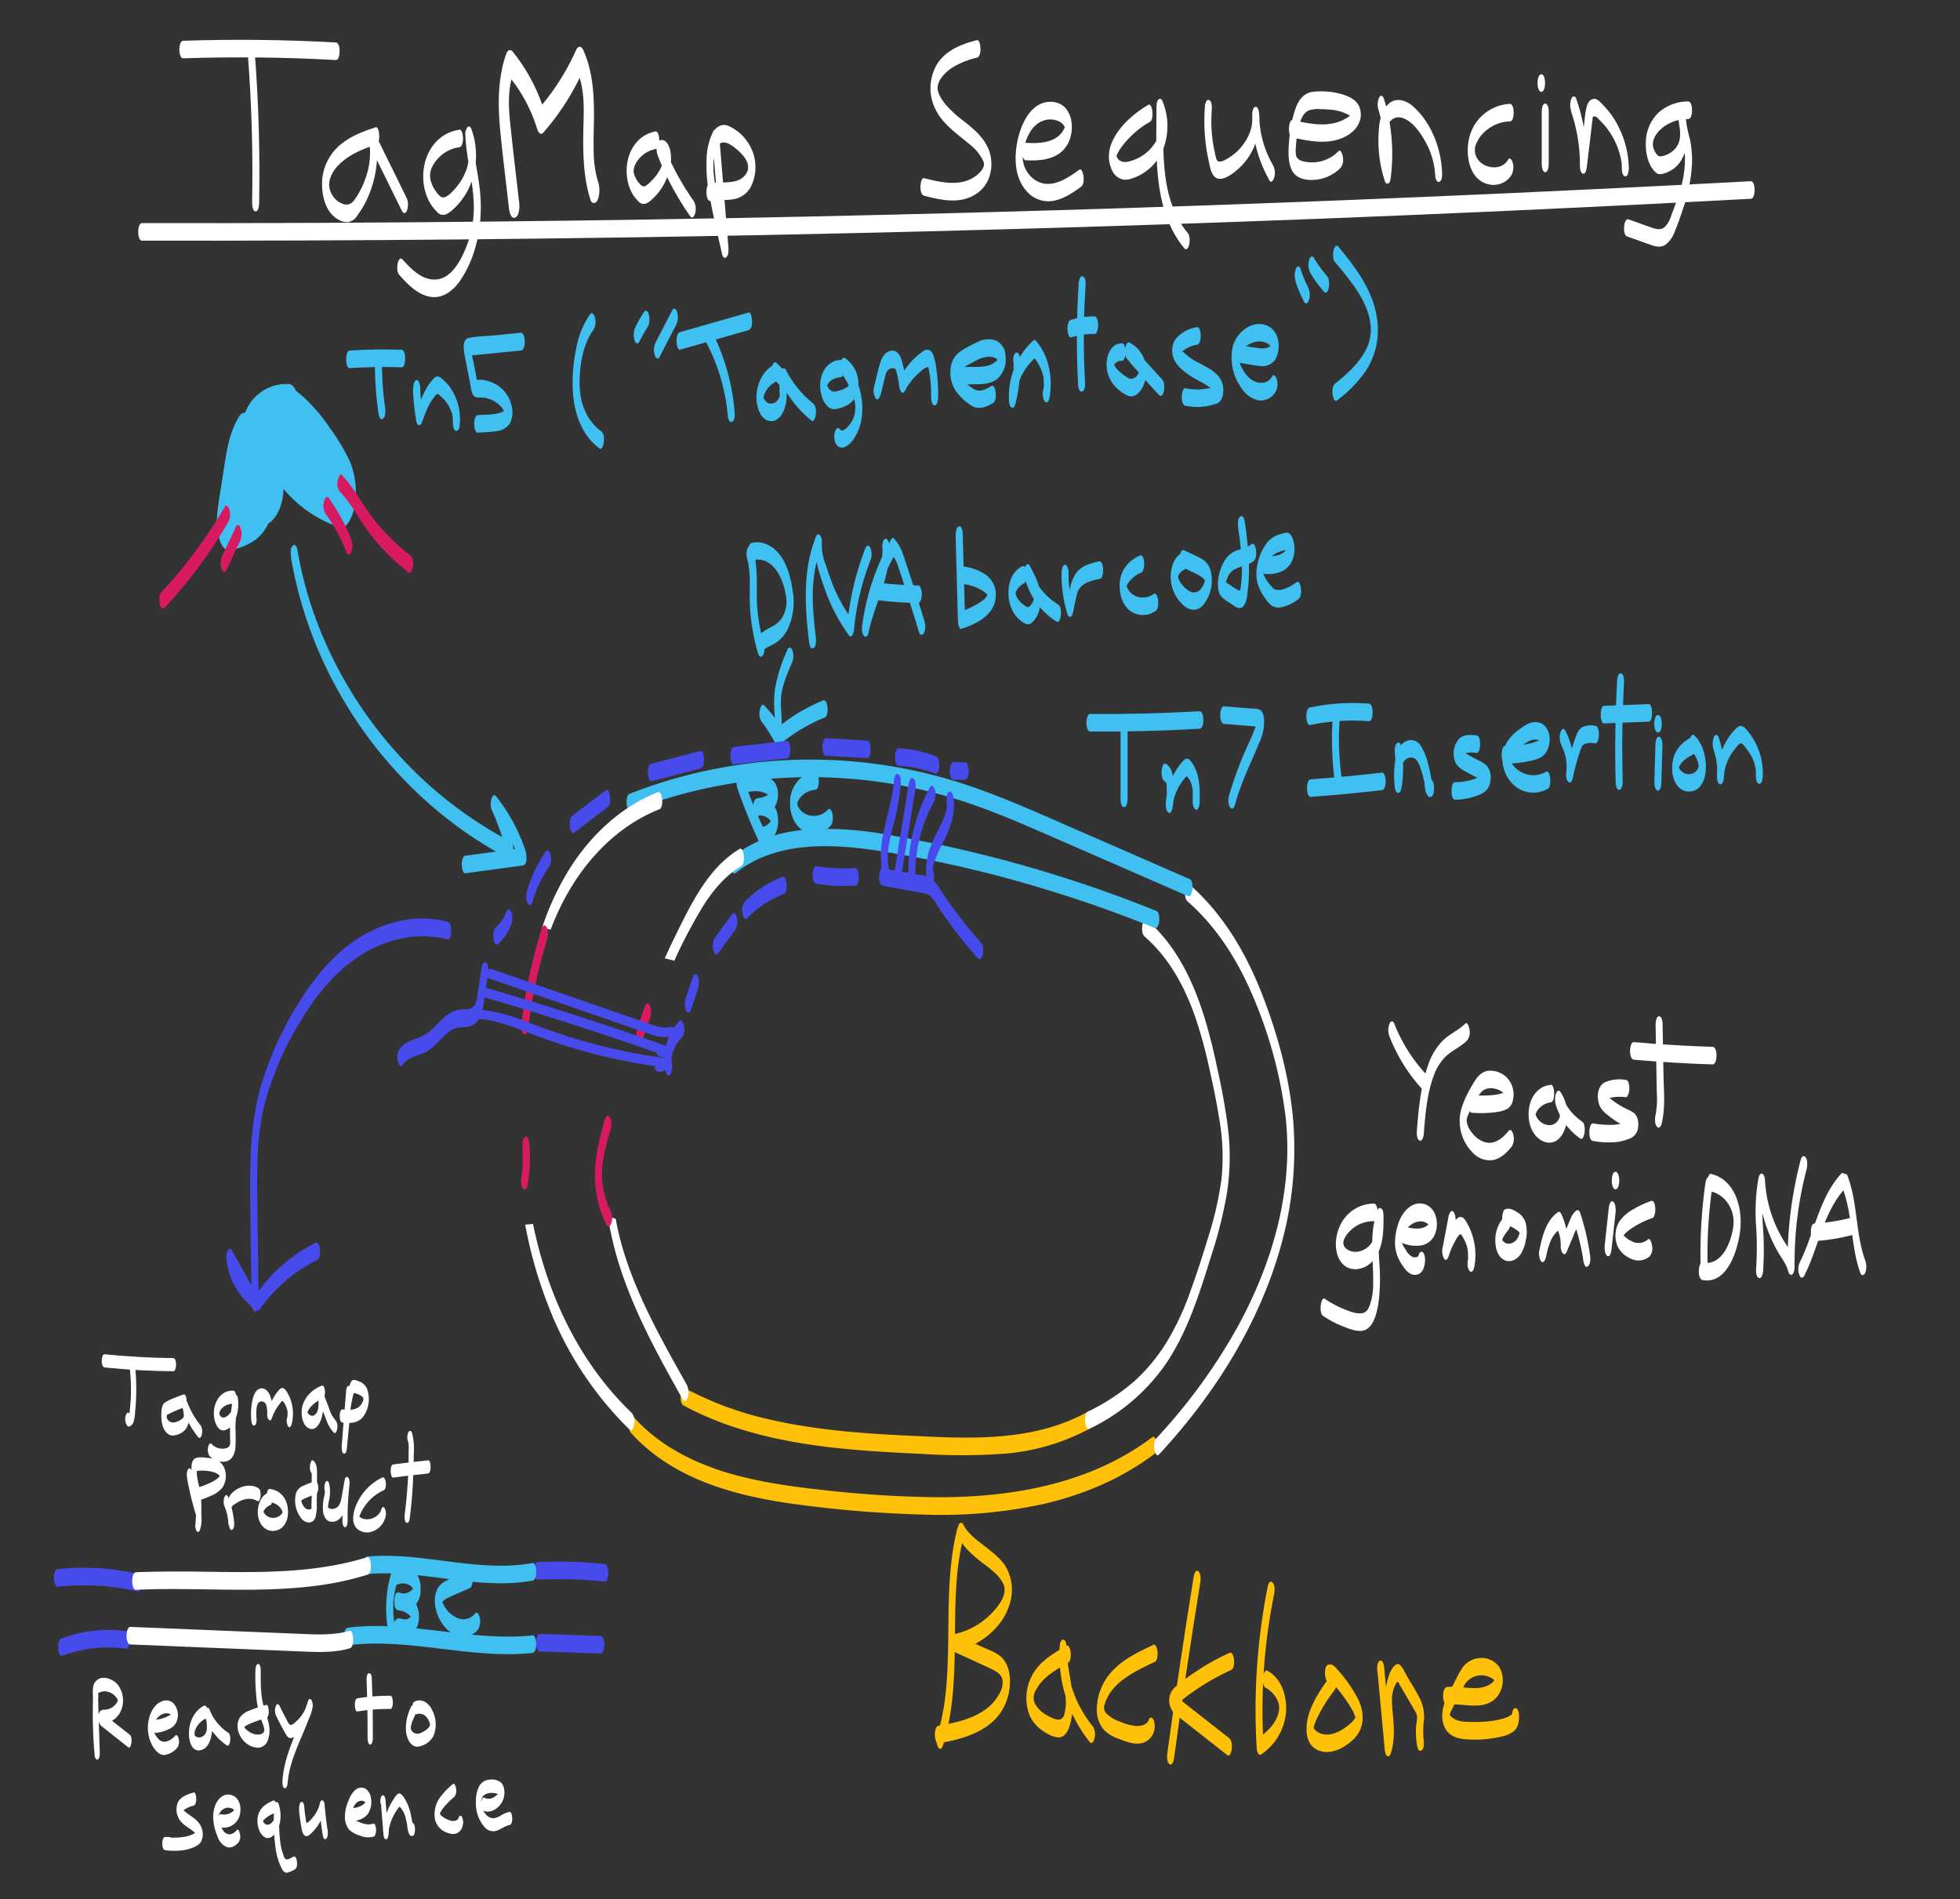 <svg xmlns="http://www.w3.org/2000/svg" viewBox="0 0 558.17 540.83"><rect x="0" y="0" width="558.17" height="540.83" fill="#333333" stroke="none"/><defs><style>.cls-1{fill:#40c0f0;}.cls-2{fill:#ffc107;}.cls-3{fill:#fff;}.cls-4{fill:#474beb;}.cls-5{fill:#d81b60;}</style></defs><g id="Tagmap"><g id="Layer_28" data-name="Layer 28"><path class="cls-1" d="M212.79,159.17c1.13,4.21.6,8.59.74,12.9a60.42,60.42,0,0,0,2.27,13.74c.18.68.65,1.69,1.36.9s.6-2.54.36-3.42a51.23,51.23,0,0,1-2-13.06c0-4.56.2-9.14-1-13.58-.18-.68-.66-1.7-1.37-.9s-.6,2.54-.36,3.42Z"/><path class="cls-1" d="M214.09,159.57c5.94-1.48,8.88,5,9.68,9.76a8.89,8.89,0,0,1-1.29,6.92c-1.57,2.2-4.22,2.59-6.07,4.4a3.8,3.8,0,0,0-.69,3.08c0,.3.51,2.44,1.23,1.74,1.19-1.17,2.78-1.62,4.14-2.53a10,10,0,0,0,3.1-3.51,18.13,18.13,0,0,0,1.57-11c-.48-3.51-1.42-7.36-3.54-10.27-1.85-2.53-4.94-4.36-8.13-3.56-1.55.38-1.13,5.28,0,5Z"/><path class="cls-1" d="M232.33,181.42c-1-8.34-1.77-17.06,1.42-25l-1.67-2.43c-.31,5.1,1.39,9.81,3.09,14.54a51.5,51.5,0,0,0,6.56,12.37c.84,1.18,1.42-1,1.47-1.5a72.19,72.19,0,0,1,4.68-19.8,5,5,0,0,0,0-3.53c-.38-.85-1-1-1.42,0a80.83,80.83,0,0,0-5.19,22l1.47-1.49a46.09,46.09,0,0,1-5.67-10.29c-.69-1.8-1.31-3.64-1.92-5.48a15.31,15.31,0,0,1-1.14-5.49c.05-.82.13-2.14-.46-2.83s-1-.23-1.21.39c-3.8,9.52-3.11,20-1.94,29.92.06.57.34,2.15,1.23,1.75s.77-2.42.7-3.08Z"/><path class="cls-1" d="M251.31,155.88c.15,3.63-.92,7.11-2.11,10.5a89.8,89.8,0,0,0-3.51,11.17l1.83,1.92a60.19,60.19,0,0,1,7.36-21.57l-.77.26c1.18,1.2,1.61,3,2.13,4.54q.93,2.82,1.84,5.64,1.88,5.88,3.68,11.78l1.42-3.54-.23-.69c-.31-.95-1.06-.8-1.41,0a5.13,5.13,0,0,0,0,3.54l.22.69c.32.95,1.06.8,1.42,0a5.25,5.25,0,0,0,0-3.54c-1.31-4.22-2.61-8.44-4-12.64-.64-2-1.28-4-2-6a11.85,11.85,0,0,0-2.61-4.62c-.24-.25-.65,0-.77.25a68,68,0,0,0-8.28,24.55c-.11.78-.13,2.4.58,3s1.11-.39,1.24-1c1.72-8.2,6.24-15.59,5.9-24.19,0-.59-.07-2.5-1-2.5s-1,2-1,2.5Z"/><path class="cls-1" d="M249.89,170.9a107.3,107.3,0,0,0,11.61.81c.36,0,.6-.48.71-.73a4.67,4.67,0,0,0,.29-1.77,4.84,4.84,0,0,0-.29-1.77c-.13-.29-.34-.73-.71-.73a107.3,107.3,0,0,1-11.61-.81c-.34,0-.61.52-.7.73a4.68,4.68,0,0,0-.3,1.77c0,.66.07,2.38,1,2.5Z"/><path class="cls-1" d="M272.14,152.44l.65,24.14c0,.34.18,2.76,1,2.5,4.37-1.42,9.5-4,9.77-9.16a6.9,6.9,0,0,0-2.83-6.26,14.31,14.31,0,0,0-6.88-2.38c-1.32-.12-1.51,4.86,0,5a13.45,13.45,0,0,1,5,1.4,9.81,9.81,0,0,1,1.79,1.13,9.45,9.45,0,0,1,.76.79,1.76,1.76,0,0,1,.23.37q.25-1.72,0-1c-.46.44-.73,1.1-1.23,1.55a12.72,12.72,0,0,1-1.9,1.37,22.44,22.44,0,0,1-4.67,2.15l1,2.5-.65-24.14c0-.59-.08-2.5-1-2.5s-1,2-1,2.5Z"/><path class="cls-1" d="M291.17,161.21c-4.65,2.28-4.88,9.36-2.49,13.3a8.79,8.79,0,0,0,2.17,2.38c.89.66,1.93,1.3,2.92.47,2.26-1.88,2.72-5.13,2.53-7.89-.22-3.13-1.67-5.81-3.11-8.51-.39-.73-1-.09-1.21.39a5.22,5.22,0,0,0-.16,3A20.55,20.55,0,0,0,300.88,177c.84.51,1.18-1.26,1.23-1.75a5.64,5.64,0,0,0-.1-1.92,1.82,1.82,0,0,0-.6-1.15,17.92,17.92,0,0,1-5.06-4.56,17.7,17.7,0,0,1-1.69-2.72c-.24-.51-.46-1-.66-1.54-.1-.28-.2-.56-.29-.84.09.27,0,0,0-.16l-.12-.47-1.37,3.42c.56,1.05,1.14,2.09,1.6,3.19a9.33,9.33,0,0,1,.43,1.25,3.38,3.38,0,0,1,.09.41c0-.25,0-.24,0,0s0,.28,0,.42c0-.31,0-.32,0,0s0,.28,0,0c0,.1,0,.21,0,.31s0,.14,0-.08c0,.13-.06.26-.1.4.12-.39-.17.36-.11.25a3.41,3.41,0,0,1-.45.67c-.2.26-.52.67-.86.74s-1-.41-1.28-.63a6.63,6.63,0,0,1-1.85-2,2.58,2.58,0,0,1-.24-.46c0-.07-.27-.78-.16-.39-.06-.19-.12-.55-.06-.15,0-.13,0-.25-.05-.38,0,.36,0,.4,0,.12-.06,1,.13-.63,0,.17,0-.09.23-.79.08-.38a3.43,3.43,0,0,1,.43-.92,4.84,4.84,0,0,1,2-1.77c.33-.16.52-.85.59-1.15a5.23,5.23,0,0,0,.1-1.93c-.07-.54-.34-2.18-1.23-1.74Z"/><path class="cls-1" d="M302.31,163.32a38.65,38.65,0,0,0,1.53,11.11c.11.38.3,1.23.86,1.23s.79-.85.86-1.23c.27-1.37.55-2.74.86-4.09q.1-.45.21-.87l.12-.44c-.11.39,0,0,0-.09a4.35,4.35,0,0,1,.71-1.41c1.24-1.71,3.67-2.25,5.68-2.69.91-.19,1-1.76,1-2.5a4.64,4.64,0,0,0-.29-1.77c-.11-.24-.36-.8-.71-.73-2.49.54-5.11,1.21-6.69,3.37a11.79,11.79,0,0,0-1.69,4.17c-.37,1.49-.67,3-1,4.52h1.72c-.22-.76-.42-1.53-.59-2.31-.09-.37-.16-.75-.23-1.12,0-.05-.12-.72,0-.23,0-.2-.07-.41-.1-.61q-.15-1.14-.24-2.28c0-.08-.08-.78,0-.16,0-.21,0-.42,0-.62,0-.42,0-.84,0-1.25a4.65,4.65,0,0,0-.3-1.77c-.11-.26-.34-.73-.7-.73-.9,0-1,2-1,2.5Z"/><path class="cls-1" d="M324.56,158.23a9.74,9.74,0,0,0-4.09,3.23,9.24,9.24,0,0,0-1.61,5.68c.09,3.49,1.68,7.12,5.41,7.88a6.26,6.26,0,0,0,4.82-1.05c.81-.58.81-2.19.69-3.07,0-.42-.41-2.33-1.23-1.75a5.41,5.41,0,0,1-4.28.87,4.86,4.86,0,0,1-2-1,3.59,3.59,0,0,1-.62-.61l-.27-.37c0-.06-.33-.6-.17-.27-.08-.16-.15-.33-.22-.5-.19-.49,0,.25-.05-.15,0-.1,0-.2-.07-.3q.09.52,0,.15a1.79,1.79,0,0,1,0-.23c0-.2,0-.1,0,.28,0-.1,0-.2,0-.3,0,.41,0,.48,0,.21,0-.48-.06.51,0-.08,0-.15,0-.1-.06.14,0-.1.07-.2.11-.29a2.88,2.88,0,0,1,.13-.31l.06-.11a8.33,8.33,0,0,1,4-3.27c.33-.13.53-.87.6-1.14a5.69,5.69,0,0,0,.1-1.93c-.08-.6-.33-2.13-1.23-1.75Z"/><path class="cls-1" d="M336.72,157.36c-2.5,1.27-3.37,4.48-3.32,7.08a10.73,10.73,0,0,0,3.61,7.89,4.38,4.38,0,0,0,3.35,1.3,4.3,4.3,0,0,0,2.78-2,11.22,11.22,0,0,0,1.47-9.65,5.83,5.83,0,0,0-2.94-3.14c-1.45-.77-3-1.43-4.45-2.14-.88-.42-1.18,1.19-1.23,1.75a5.64,5.64,0,0,0,.1,1.92c.1.36.23,1,.6,1.15l3.19,1.52a12.67,12.67,0,0,1,2.51,1.42,2.53,2.53,0,0,1,.73.83c-.05-.09,0-.1.05.13,0,0-.09-.27,0,0s0-.22,0-.26c-.09-.42,0,.54,0-.22,0,0,0,.37,0,.1s0,.12,0,.19-.05.2-.08.29c0-.08.12-.32,0,.08a11.2,11.2,0,0,1-.49,1.18,7.12,7.12,0,0,1-.68,1,3.15,3.15,0,0,1-.85.68,2.45,2.45,0,0,1-2.4-.17,7,7,0,0,1-2-1.75,8,8,0,0,1-.8-1.19,2.9,2.9,0,0,1-.17-.37c-.05-.12-.1-.24-.14-.36s-.06-.23,0,0c0-.12-.05-.25-.08-.37.07.31,0,.18,0-.06s0,.23,0,.24c0-.56-.06.39,0,.07a2.6,2.6,0,0,0,0-.26c-.06.29-.06.35,0,.18s0-.11,0-.16c0-.3-.12.29,0,0s.1-.27.16-.4.12-.25,0-.11.13-.2.15-.24a4.17,4.17,0,0,1,.41-.53,4.26,4.26,0,0,1,1.07-.75c.34-.17.53-.85.6-1.15a5.69,5.69,0,0,0,.1-1.93c-.07-.53-.35-2.19-1.23-1.74Z"/><path class="cls-1" d="M352.58,150.16a102.6,102.6,0,0,1,1.06,10.34,38.37,38.37,0,0,1-.11,5c-.08.81-.17,1.63-.32,2.43,0,.15-.06.31-.1.46q.24-.39-.21-.18c-.31-.2-.67-.34-1-.55-.67-.44-1.33-.89-2-1.34l-1-.71c-.88-.58.32.05-.06,1.25a11.16,11.16,0,0,1,1.23-3.35c1.65-2.39,4.8-2,6.93-3.74.8-.64.8-2.15.69-3.07,0-.38-.45-2.37-1.23-1.75a12.21,12.21,0,0,1-3.91,1.66,6.76,6.76,0,0,0-3.32,2.34c-1.83,2.42-2.92,6.62-2.13,9.55.46,1.67,1.95,2.4,3.3,3.31,1.14.77,2.72,2.21,3.83.63,1-1.37,1-3.6,1.21-5.21a47.75,47.75,0,0,0,.25-5.74,105.76,105.76,0,0,0-1.17-12.68c-.07-.57-.33-2.15-1.23-1.75s-.78,2.42-.69,3.07Z"/><path class="cls-1" d="M360.18,163.45c3.17.19,6.37-.62,7.77-3.74a8.64,8.64,0,0,0,.24-6.15,3.22,3.22,0,0,0-1.1-1.72c-.66-.38-1.55,0-2.22.2a7.38,7.38,0,0,0-4,2.43,14.93,14.93,0,0,0-2.37,4.65,12.72,12.72,0,0,0-.44,6.73,12.43,12.43,0,0,0,2.36,4.67,7.53,7.53,0,0,0,1.81,2,3.57,3.57,0,0,0,2.48.42,11.63,11.63,0,0,0,5.07-2.35c.81-.62.8-2.17.69-3.07,0-.4-.43-2.35-1.23-1.75a12.58,12.58,0,0,1-3.15,1.79,4.07,4.07,0,0,1-3.22.2,12.24,12.24,0,0,1-2.93-4c-.07-.16-.09-.35-.15-.48s0-.13,0-.07-.07.22,0,0c.13-.36.21-.89.38-1.32a15.65,15.65,0,0,1,.72-1.62,6.22,6.22,0,0,1,2.08-2.49,8.77,8.77,0,0,1,3.3-1.14c.14,0,.59,0,.43.15,0,0,0-1,0-1.1,0,.17,0,.19-.14.42-1.11,2.22-4.2,2.41-6.36,2.28-1.35-.08-1.48,4.91,0,5Z"/><path class="cls-1" d="M224.24,185.06a43.92,43.92,0,0,0-3.58,11.38,33.61,33.61,0,0,0-.12,6.1,24.82,24.82,0,0,1-.06,5.65l1.36-.9a46.32,46.32,0,0,0-4-6.24l-.77,4.57a35.53,35.53,0,0,1,4.48,5.88c.15.24.51.47.77.26a49.68,49.68,0,0,1,12.6-7.47c1.26-.52.92-5.42-.53-4.82a49.39,49.39,0,0,0-12.6,7.47l.77.25a38.37,38.37,0,0,0-5-6.39c-.64-.68-1.14,1.21-1.18,1.44a4.4,4.4,0,0,0,.41,3.13,47.39,47.39,0,0,1,4,6.24c.54,1,1.27-.42,1.36-.9a28.65,28.65,0,0,0,.43-6.27c-.07-1.85-.27-3.71-.16-5.57.22-3.59,1.79-7,3.18-10.27a4.86,4.86,0,0,0,0-3.54c-.39-.87-1-.91-1.41,0Z"/><path class="cls-2" d="M194.57,400.17c13.63,7.38,29,10.61,44.25,12.22,7.74.81,15.51,1.23,23.28,1.59a172,172,0,0,0,23.48,0,61.56,61.56,0,0,0,24.7-7.14c1.25-.7.74-5.53-.53-4.82-13.72,7.64-29.53,7.77-44.8,7.09s-30.79-1.43-45.78-4.9a95.45,95.45,0,0,1-24.06-8.87c-1.28-.69-1.81,4.13-.54,4.82Z"/><path class="cls-2" d="M179.74,408.08c12.68,14,31.86,18.46,49.91,20.66a335.91,335.91,0,0,0,33.53,2.56,137.38,137.38,0,0,0,33.85-3c11.36-2.62,22.33-7.18,31.66-14.25.82-.61.8-2.17.7-3.07-.05-.4-.44-2.35-1.23-1.75-17.28,13.1-39.32,17.1-60.56,17.12a315.51,315.51,0,0,1-33.93-2.14c-9.13-1-18.3-2.33-27.1-5-9.67-3-19-7.82-25.82-15.39-.71-.79-1.2.2-1.37.89-.22.9-.34,2.65.36,3.42Z"/><path class="cls-3" d="M310.28,406.85A55.85,55.85,0,0,0,331.57,389c6.56-9.37,9.95-20.51,13.34-31.31a126.65,126.65,0,0,0,4.43-17.55,67.91,67.91,0,0,0,.42-18.4,175.25,175.25,0,0,0-3.09-17.46c-1-4.84-2.17-9.66-3.62-14.39-3.24-10.51-8.09-20.71-16.53-28-.76-.66-1.19,1.39-1.23,1.75-.11.94-.09,2.39.7,3.07,7,6.1,11.45,14.4,14.46,23.1a127.87,127.87,0,0,1,3.75,13.6c1.15,5.09,2.24,10.22,3.05,15.38a61.83,61.83,0,0,1,.62,16.8,95.81,95.81,0,0,1-3.69,16.38c-1.59,5.25-3.27,10.49-5.15,15.64a76,76,0,0,1-6.92,14.78,51.28,51.28,0,0,1-9.05,10.91A60.49,60.49,0,0,1,309.75,402c-1.26.63-.81,5.5.53,4.82Z"/><path class="cls-3" d="M330.1,414.14c15.74-17,28.54-37.18,34.74-59.61a101.29,101.29,0,0,0,3.49-34.73c-.95-12.36-4.31-24.77-8.77-36.32-4.59-11.87-11.14-23.14-20.8-31.59-.76-.67-1.19,1.39-1.23,1.74-.11,1-.09,2.39.69,3.08,8.21,7.18,14.11,16.55,18.38,26.5a126.62,126.62,0,0,1,9.41,34c2.67,21.78-3.86,43.6-14.58,62.43a163.2,163.2,0,0,1-22.34,30.17c-.89,1-.3,5.74,1,4.32Z"/><path class="cls-1" d="M209.46,248.63c11.57-9.25,27.5-8.43,41.31-6.27a350.35,350.35,0,0,1,50.12,11.87q14.16,4.41,27.93,10c1.45.59,1.82-4.3.54-4.82a372.49,372.49,0,0,0-50.28-16.24q-12.79-3.15-25.81-5.38a97.07,97.07,0,0,0-22-1.69c-8,.46-16,2.65-22.36,7.72-.81.65-.8,2.16-.7,3.08,0,.38.45,2.37,1.23,1.75Z"/><path class="cls-1" d="M338.84,250.35l-32.08-14c-10.33-4.5-20.61-9.19-31.31-12.78a140.88,140.88,0,0,0-96.21,2.5c-1.26.5-1,5.4.53,4.82A140.58,140.58,0,0,1,241,221.67a138.77,138.77,0,0,1,30.44,5.61c10.69,3.25,20.92,7.84,31.14,12.31l35.73,15.58c1.4.61,1.81-4.26.53-4.82Z"/><path class="cls-2" d="M272.51,435.72c-3.66,15.12-1.6,30.68-3.16,46a65.39,65.39,0,0,1-2.45,12.55,4.29,4.29,0,0,0,.36,3.42c.72.84,1.17-.25,1.36-.9,4.56-14.9,2.69-30.53,3.76-45.83a76.54,76.54,0,0,1,1.86-12.71c.23-1,.33-2.61-.36-3.42s-1.21.22-1.37.89Z"/><path class="cls-2" d="M273,437.76c1.5,2.92,3.88,5,6.43,7,2.25,1.75,4.93,3.52,6.24,6.14,1.51,3-1.37,6.55-3.43,8.66a20.78,20.78,0,0,1-10.53,5.77c-1.34.28-1.42,4.37-.26,4.91,3.61,1.67,7.25,3.3,10.84,5,1.42.67,2.89,1.49,3.22,3.16a5.85,5.85,0,0,1-.76,3.6c-3.22,6.48-11,8.33-17.48,9.41-1.53.25-1.24,5.2,0,5,8-1.33,16.86-4.06,19.58-12.66,1.2-3.77,1.33-9.48-2.07-12.2-1.65-1.32-3.9-2-5.8-2.91l-7-3.23-.27,4.91c6.89-1.46,13.54-6.4,15.74-13.28a13.39,13.39,0,0,0-.9-10.71c-1.33-2.31-3.53-4-5.6-5.64-2.37-1.83-5.12-3.7-6.54-6.43-.42-.83-1-.92-1.41,0a4.78,4.78,0,0,0,0,3.53Z"/><path class="cls-2" d="M303.69,468.65c-3.4,2-7,4.05-9.17,7.43a13.71,13.71,0,0,0-1.37,12.25,10.17,10.17,0,0,0,3.38,4.22c1.3,1,3.27,2.15,4.94,2.18,2,0,2.82-2.16,3.28-3.74a22.1,22.1,0,0,0,.75-6.92c-.18-4.93-1.73-9.73-1.75-14.66,0-.59-.09-2.5-1-2.5s-1,2-1,2.5a39.81,39.81,0,0,0,8.53,26.6c.68.84,1.22-.25,1.37-.9a4.51,4.51,0,0,0-.36-3.42,33.19,33.19,0,0,1-7.54-22.28h-2c0,4.47,1.14,8.77,1.62,13.19a13.67,13.67,0,0,1-.29,5.66c-.73,2.3-2.88,1.28-4.46.44a8.86,8.86,0,0,1-3.92-3.62,4.08,4.08,0,0,1,.37-3.89c1.86-3.64,5.75-5.77,9.15-7.72,1.25-.72.72-5.54-.53-4.82Z"/><path class="cls-2" d="M328.34,468.46c-3.86,1.81-7.85,3.67-10.92,6.71a16.18,16.18,0,0,0-5.05,11,9.11,9.11,0,0,0,1.74,6.14,10.48,10.48,0,0,0,4.53,2.85c1.85.7,4,1.59,6,1.3a4.75,4.75,0,0,0,3.89-3.13,5.07,5.07,0,0,0,0-3.54c-.37-.83-1.07-1-1.41,0-.48,1.33-2.15,1.75-3.42,1.71a15,15,0,0,1-4.82-1.28,10.49,10.49,0,0,1-3.51-2,2.54,2.54,0,0,1-.74-3c1.88-6.28,8.85-9.43,14.27-12,1.27-.59.86-5.47-.53-4.83Z"/><path class="cls-2" d="M339.92,449.1q-4.05,25.06-7.5,50.22c-.11.76-.15,2.65.69,3.08s1.17-1.26,1.23-1.75q3.45-25.15,7.51-50.22c.12-.76.13-2.66-.7-3.08s-1.15,1.26-1.23,1.75Z"/><path class="cls-2" d="M350.12,470.67a71,71,0,0,0-9.6,5.35c-1.49,1-2.95,2.05-4.36,3.16-1.56,1.23-2.93,2.21-3.14,4.33a5.25,5.25,0,0,0,2.08,4.95c1.56,1.25,3.13,2.46,4.69,3.69l9.75,7.65c.79.62,1.18-1.35,1.23-1.74.1-.9.11-2.44-.7-3.08l-7.87-6.18-4.13-3.24-1.87-1.47c-.34-.27-.68-.58-1-.83l-.28-.29c-.52,2.18-.41,2.93.31,2.25a14.29,14.29,0,0,0,1.67-1.35c.63-.49,1.26-1,1.9-1.43,1.22-.89,2.47-1.73,3.74-2.54a70.32,70.32,0,0,1,8.15-4.4c1.26-.58.86-5.47-.53-4.83Z"/><path class="cls-2" d="M361.06,451.6a180,180,0,0,0-3.17,46.26c0,.42.42,2.31,1.23,1.75a16.18,16.18,0,0,0,7.1-11.86c.34-4.49-1.08-9.69-5.3-12-1.27-.69-1.81,4.13-.53,4.83,2.22,1.21,4.2,3.74,3.85,6.42-.43,3.23-3.12,6-5.66,7.77l1.23,1.75a165.74,165.74,0,0,1,3-42.4c.2-1,.35-2.59-.36-3.42s-1.23.2-1.37.89Z"/><path class="cls-2" d="M379.11,476.88c-2.34,3.25-4.71,6.58-6.09,10.38-1.3,3.58-1.88,9.38,2.45,11.17,3.47,1.43,7.27-.65,9.82-3,3.54-3.26,3.37-8.1,1.21-12.11a40.09,40.09,0,0,0-3.73-5.66c-.73-.93-1.5-1.84-2.32-2.71-.67-.71-1.36-1.25-2.35-.84-1.26.53-.91,5.43.54,4.82.45-.19,1,.59,1.28.87.56.61,1.1,1.25,1.62,1.9a42,42,0,0,1,2.59,3.63c.38.6.75,1.22,1.1,1.84s.51,1.31.86,1.87c.12.2.07-.22,0-.15a4.48,4.48,0,0,0-.33.57,7.17,7.17,0,0,1-1.35,1.46c-2,1.71-4.71,3.39-7.46,2.93a4.15,4.15,0,0,1-2.79-1.67c-.16-.25-.07-.46-.11-.1s.1-.37.13-.47a14.63,14.63,0,0,1,.71-1.95,44.57,44.57,0,0,1,5.24-8.47,4.6,4.6,0,0,0,.36-3.42c-.15-.61-.72-1.81-1.37-.9Z"/><path class="cls-2" d="M392.29,476l2.07,22.32c.05.5.23,1.63.83,1.79s.87-.77,1-1.2c1.1-3.67.78-7.52.42-11.27-.24-2.64-.55-5.53.81-7.93.11-.2.33-.73.55-.81s.44.53.57.76l1.34,2.29c.95,1.64,1.93,3.28,2.87,4.93a5.57,5.57,0,0,1,.81,1.77,11.68,11.68,0,0,1-.24,2.42,23.48,23.48,0,0,0,.18,5.68c.1.57.33,2.15,1.23,1.75s.81-2.43.7-3.08a23.71,23.71,0,0,1,.08-5.52,11.94,11.94,0,0,0-1.37-6.66c-1-1.9-2.17-3.74-3.25-5.61-.59-1-1.11-2.11-1.79-3.06-.44-.62-1-1-1.69-.47-1.34,1-2,3.25-2.4,4.77a22.27,22.27,0,0,0-.6,5.87c.07,3.84,1.18,7.88,0,11.65l1.83.6-2.07-22.32c-.06-.57-.35-2.14-1.23-1.74s-.76,2.4-.7,3.07Z"/><path class="cls-2" d="M412,485.45c4.7-.65,10.64,2,14.32-2.25a7.65,7.65,0,0,0,.65-8.5,6.14,6.14,0,0,0-5.24-2.58,6.67,6.67,0,0,0-5.44,3.05,37.3,37.3,0,0,0-2,3.69c-.72,1.42-1.45,2.83-2.15,4.25-1.38,2.78-2.11,6.34-.51,9.19,1.28,2.26,3.85,2.9,6.26,3a32,32,0,0,0,9.61-.78,8.78,8.78,0,0,0,3.59-1.53c1.4-1.22,1.58-3,1.47-4.79,0-.57-.37-2.16-1.23-1.75s-.74,2.38-.7,3.08c-.14-2.19.61-1.83-.39-1.12a6.05,6.05,0,0,1-1.06.58,16.24,16.24,0,0,1-3.07.85,32.09,32.09,0,0,1-6.42.5c-2,0-4.17.06-5.86-1.08a3.44,3.44,0,0,1-.89-.81c0-.06-.16-.32-.21-.34-.31-.13.23.5,0,.57,0,0,.3-.92.32-1,.22-.53.48-1,.74-1.55,1-1.94,1.92-3.91,3-5.82a5.59,5.59,0,0,1,3.68-3.08,5.76,5.76,0,0,1,4.4.69,4.39,4.39,0,0,1,.75.6,5.07,5.07,0,0,0,.35.46c.49.38.36-1.63,0-1.1a5.13,5.13,0,0,1-1.22,1.45c-3.7,2.68-8.58.51-12.72,1.08-1.52.21-1.28,5.18,0,5Z"/><path class="cls-3" d="M405.46,323c.41-5.36.87-11.1,2.67-16.21a14.89,14.89,0,0,1,3.5-5.87c1.86-1.8,4.33-2.79,6.16-4.62a3.79,3.79,0,0,0,.7-3.07c0-.3-.52-2.46-1.23-1.75-2,2-4.61,3-6.55,5a18.21,18.21,0,0,0-4,6.77c-2.06,5.83-2.71,12.28-3.19,18.41-.06.78-.17,2.64.7,3.08s1.19-1.25,1.23-1.75Z"/><path class="cls-3" d="M406.1,305.88a45.5,45.5,0,0,1-9-14.32c-.1-.26-.35-.73-.71-.73s-.6.47-.71.73a5.19,5.19,0,0,0,0,3.54,48,48,0,0,0,9.39,15.1c.71.76,1.21-.19,1.37-.9.2-.9.35-2.65-.36-3.42Z"/><path class="cls-3" d="M419.27,316.87a31.26,31.26,0,0,0,7.17-.24,8.58,8.58,0,0,0,2.89-.92,3.83,3.83,0,0,0,1.57-2.7,6.81,6.81,0,0,0-2.17-6.52,6.57,6.57,0,0,0-5.09-1.55c-2.15.39-3.29,2.21-4.33,4a30.3,30.3,0,0,0-3.06,6.52,12.83,12.83,0,0,0,3.37,13,6.56,6.56,0,0,0,5.64,1.86c2.26-.49,3.91-2.17,5.31-3.9a4.5,4.5,0,0,0,.36-3.42c-.16-.66-.68-1.76-1.37-.9-1.73,2.14-4.21,4.12-7.11,3a7.53,7.53,0,0,1-3.25-2.55,6.34,6.34,0,0,1-1.53-3.38c0-1.27,1-2.78,1.52-3.88a19.7,19.7,0,0,1,2.58-4.24c1.86-2.1,5.78-1.14,7.16,1.09a2.29,2.29,0,0,0,.18.31c.28.33.69-2.1-.09-1.71a6.83,6.83,0,0,1-1,.5,13,13,0,0,1-2.69.57,37.52,37.52,0,0,1-6.09.07c-1.37-.06-1.47,4.94,0,5Z"/><path class="cls-3" d="M441.55,308.92c-5.72.7-7.36,7.62-5.52,12.29.84,2.15,2.76,4.14,5.21,4.17,2.71,0,4.2-2.73,4.74-5a11.78,11.78,0,0,0-1.62-9.48c-.58-.77-1.11.05-1.29.64a5.51,5.51,0,0,0,.07,3.29,17.93,17.93,0,0,0,6.88,9.37c.82.57,1.19-1.3,1.23-1.74.08-.85.14-2.5-.7-3.08a15.27,15.27,0,0,1-6-8.09l-1.21,3.93a5.42,5.42,0,0,1,.73,1.27l.15.4c-.06-.17-.05-.13,0,.11l.05.21q-.06-.37,0,0c0,.29,0,.28,0,0a3.08,3.08,0,0,1,0,.43c0-.79-.13.62,0,0a3.13,3.13,0,0,1-.38,1.1,3.08,3.08,0,0,1-2.06,1.61,3.92,3.92,0,0,1-2.93-.77,4.38,4.38,0,0,1-1.56-2.08c.16.44-.14-.74,0-.06,0-.2.05-.69,0-.14,0-.29,0-.27,0,.06,0-.26,0-.26,0,0q0-.21.09-.39c-.06.18-.05.17,0-.06a5.39,5.39,0,0,1,4.16-3c.92-.12,1-1.83,1-2.5,0-.47-.11-2.61-1-2.5Z"/><path class="cls-3" d="M463,307.51a10.44,10.44,0,0,0-5.9.66c-2.5,1.21-2.5,5.09-1.3,7.21a8.06,8.06,0,0,0,2.05,2.15,28.16,28.16,0,0,0,2.44,1.78c.85.54,1.72,1,2.62,1.5.4.19.81.37,1.21.57a4.07,4.07,0,0,1,.53.31c.12.1.22.32.14.11l-.26-1.11v-.35l.13-1.26c.13-.59.24-.45-.16-.2-.2.13-.41.23-.62.34a10.17,10.17,0,0,1-1.36.55,13.55,13.55,0,0,1-2.83.51,25.86,25.86,0,0,1-6.08-.4c-.33-.05-.62.53-.7.73a4.68,4.68,0,0,0-.3,1.77c0,.69.07,2.35,1,2.5a23.88,23.88,0,0,0,6.8.32,13.31,13.31,0,0,0,3.35-.86,3.77,3.77,0,0,0,2.59-2.56c.43-1.62.27-3.93-1.23-5-.89-.6-2-1-2.9-1.5a26.7,26.7,0,0,1-3-1.94c-.43-.33-.85-.66-1.26-1a8,8,0,0,1-.61-.55c-.17-.17-.28-.44-.46-.59a.48.48,0,0,1,.07.21,3.08,3.08,0,0,1-.09,2c0,.08,0,.08,0,0s.27-.23.43-.33a4.83,4.83,0,0,1,1.42-.51,12.14,12.14,0,0,1,4.25-.13c.34.05.62-.52.71-.73A4.67,4.67,0,0,0,464,310c0-.68-.07-2.37-1-2.5Z"/><path class="cls-3" d="M471.48,291.91l.23,13.07.12,6.41a23.76,23.76,0,0,1-.34,6c-.23,1-.33,2.61.36,3.42s1.21-.22,1.37-.9c1.1-4.51.59-9.36.51-14l-.25-14c0-.59-.08-2.5-1-2.5s-1,2-1,2.5Z"/><path class="cls-3" d="M465.27,301.75q11.22,1,22.49,1.35c1.38,0,1.46-5,0-5q-11.26-.36-22.49-1.35c-1.32-.12-1.5,4.87,0,5Z"/><path class="cls-3" d="M391.32,342.72a10.69,10.69,0,0,0-8.86,4.76c-2.15,3.23-3,8.6-.54,11.91,2.31,3.14,6.72,2.31,9-.31,3-3.39,3.11-8.37,3.07-12.65,0-.64,0-1.83-.61-2.28s-.89,0-1.1.52c-2.54,6.91-1.08,14.05-1.23,21.2a18.69,18.69,0,0,1-.57,4.47c-.4,1.51-.95,3.5-2.78,3.64s-3.82-.73-5.43-1.4a27.72,27.72,0,0,1-5-2.74c-1.1-.75-1.77,4-.53,4.82a26.85,26.85,0,0,0,5.38,2.9c1.67.67,3.73,1.54,5.56,1.42,3.69-.24,4.62-6,5-8.85a57.15,57.15,0,0,0,.07-11.25c-.18-3.58-.37-7.26.89-10.68L392,346.43c0,2.81.09,5.78-1.84,8.05-1.59,1.89-4.68,2.78-6.76,1.1-1.84-1.48-.25-3.7,1-5a9.45,9.45,0,0,1,6.86-2.84c1.4,0,1.43-5,0-5Z"/><path class="cls-3" d="M399.69,354.08a9.75,9.75,0,0,0,5.39.5,5.28,5.28,0,0,0,3.26-2.49c1.74-3.15.9-8.51-3.14-9.32-3.37-.68-6,2.67-6.93,5.47a17.85,17.85,0,0,0-1,6,11.09,11.09,0,0,0,2,5.89c.81,1.25,1.91,2.83,3.56,2.89,2.25.08,2.93-2.25,3-4.08,0-.61-.1-2.46-1-2.5s-1,2-1,2.5c0,0,.26-1.38.27-1.38s-.17.15-.19.16a3.23,3.23,0,0,1-.41.22,1.83,1.83,0,0,1-1.2,0,4.65,4.65,0,0,1-1.95-2,14.48,14.48,0,0,1-.86-1.42,4.22,4.22,0,0,1-.22-.52c-.17-.44,0,0,0,0v.14l0-.27.06-.4c0-.27,0-.09,0,0,0-.17.07-.34.1-.51a9.35,9.35,0,0,1,.4-1.45,5.32,5.32,0,0,1,4.52-3.72,3.36,3.36,0,0,1,2.57,1,2.78,2.78,0,0,1,.29.39,1.12,1.12,0,0,1,.08.18,3,3,0,0,1-.06-.43c0-.16,0-1.06.06-1s0,0-.06.13a3.72,3.72,0,0,1-.34.48c-1.79,2-4.94,1.3-7.18.62-1-.31-1.57,4.52,0,5Z"/><path class="cls-3" d="M412.59,346l-1.7,9a4.6,4.6,0,0,0,.36,3.42c.67.92,1.19-.33,1.36-.9a2.24,2.24,0,0,1,.11-.34c.06-.17.12-.35.19-.52.14-.39.28-.77.44-1.14a20.66,20.66,0,0,1,1-2,7.86,7.86,0,0,1,1.17-1.82c.53-.52.75,0,1,.46a11.07,11.07,0,0,1,.87,1.72,8.84,8.84,0,0,1,.56,1.86c0,.06.11.61.06.32s0,.25,0,.31l.06.62c.06.68,0-.53,0,.16,0,.17,0,.34,0,.51s.06.38,0,.06A4.32,4.32,0,0,1,418,359c-.12.81-.12,2.57.7,3.07s1.17-1.33,1.23-1.74a18.49,18.49,0,0,0-2.48-12.62c-.49-.77-1.18-1.52-2.15-1a5.71,5.71,0,0,0-1.78,2.25,27.56,27.56,0,0,0-2.59,6.1l1.72,2.52,1.71-9a4.66,4.66,0,0,0-.36-3.42c-.64-.88-1.25.28-1.37.9Z"/><path class="cls-3" d="M428.8,345.81a18.09,18.09,0,0,0-1.79,2.62,10,10,0,0,0-1.17,4.39c-.09,2,.47,4.9,2.45,5.93s4.07-.3,5-2a11.11,11.11,0,0,0,1.21-3.5,11,11,0,0,0,0-5,5.35,5.35,0,0,0-2.46-3.08,6.86,6.86,0,0,0-1.71-.86,2.54,2.54,0,0,0-1.78.08c-.33.11-.54.9-.6,1.15a5.64,5.64,0,0,0-.1,1.92c.08.64.31,2.08,1.23,1.75a2.47,2.47,0,0,1,1.94.47,8.79,8.79,0,0,1,1.66,1.2c.07.08.12.16.18.24s.06.2.05.06a7.21,7.21,0,0,1-.13-.85c0,.25-.11.21,0-.16a1.15,1.15,0,0,0,0,.26l0,.25s-.09.57,0,.19-.05.25-.07.34-.1.37-.14.55,0-.1,0-.12a1.6,1.6,0,0,1-.1.31c-.08.2-.16.4-.25.59.13-.27-.11.16-.16.23a2.73,2.73,0,0,1-.33.43l-.24.22a3.45,3.45,0,0,1-.5.35,2.58,2.58,0,0,1-1.92.31,2.1,2.1,0,0,1-.62-.31,4.15,4.15,0,0,1-.32-.27l0,0c-.06-.08-.13-.16-.19-.25s-.22-.4-.08-.09c-.06-.13-.1-.28-.17-.41s.08.19.06.21a1.49,1.49,0,0,0-.06-.25s.07.59,0,.21,0,.24,0,.29a.75.75,0,0,1,0-.26s-.05.64,0,.29c0,.06-.13.56,0,.14a1.09,1.09,0,0,1,.08-.31c-.18.36,0,.13,0,0l.12-.31.14-.3c-.08.17,0,0,0-.05a18.61,18.61,0,0,1,1.63-2.32,3.33,3.33,0,0,0,.46-1.5,5.62,5.62,0,0,0-.1-1.92c-.17-.64-.69-1.78-1.37-.9Z"/><path class="cls-3" d="M440.21,358.21c.18-.86.37-1.72.6-2.57,0-.18.1-.36.15-.54s.07-.25,0,0l.12-.36q.19-.57.42-1.14a8.52,8.52,0,0,1,1.07-1.93,7,7,0,0,1,1.67-1.64l-1-.65a13.1,13.1,0,0,1,1,2.82c.05.26.11.52.16.78-.07-.41,0,.33,0,.42,0,.26.06.53.07.79,0-.57,0,.37,0,.47a3.39,3.39,0,0,0,.62,2.29c.49.43.88,0,1.09-.52l1.72-4.13c.25-.6.49-1.21.75-1.8A1.61,1.61,0,0,1,449,350a1.74,1.74,0,0,1,.53-.48l-1-.64c.52,1.57,1,3.24,1.4,5,.2.85.39,1.7.55,2.55.09.47.18.94.26,1.4-.06-.37.05.31.05.35,0,.23.07.47.11.7.07.47.37,2.27,1.23,1.75s.81-2.32.7-3.08A71.46,71.46,0,0,0,450,345.33c-.13-.39-.51-.94-1-.65-1.24.77-1.72,2.31-2.25,3.58l-1.91,4.59,1.7,1.77a20.9,20.9,0,0,0-1.86-8.81c-.15-.34-.49-1-1-.64-3.36,2.37-4.43,6.71-5.22,10.51a4.59,4.59,0,0,0,.35,3.42c.65.89,1.24-.28,1.37-.89Z"/><path class="cls-3" d="M458.15,343.91,457,354.55a5.68,5.68,0,0,0,.1,1.93,2,2,0,0,0,.59,1.15c.86.52,1.19-1.33,1.23-1.75l1.17-10.64a6.19,6.19,0,0,0-.1-1.92c-.09-.34-.26-.95-.6-1.15-.85-.52-1.19,1.32-1.23,1.74Z"/><path class="cls-3" d="M460.07,338.67c1.41,0,1.42-5,0-5s-1.43,5,0,5Z"/><path class="cls-3" d="M470.2,342a25.49,25.49,0,0,0-5,2.31,11.82,11.82,0,0,0-4,3.44,7.91,7.91,0,0,0-.58,7.07,7.16,7.16,0,0,0,3.71,3.54,4.89,4.89,0,0,0,5.45-.58,3.74,3.74,0,0,0,.7-3.07c0-.31-.51-2.44-1.23-1.75a4,4,0,0,1-4.67.44,7.19,7.19,0,0,1-2.07-1.46c-.12-.14-.23-.28-.34-.43,0,0-.28-.45-.14-.23-.08-.22-.09-.22,0,0a1.72,1.72,0,0,1,0,.39c0,.12.06.83-.09.88s.22-.49.1-.26a4.07,4.07,0,0,1,.41-.61,5.13,5.13,0,0,1,.67-.73,14.84,14.84,0,0,1,2.29-1.66,25.71,25.71,0,0,1,5.25-2.48c.33-.11.54-.91.6-1.15a5.38,5.38,0,0,0,.1-1.92c-.08-.65-.3-2.06-1.23-1.75Z"/><path class="cls-3" d="M485.65,337a143.35,143.35,0,0,0-1.36,23.15c0,.62.07,2.46,1,2.5s1-2,1-2.5a135,135,0,0,1,1.29-21.82c.11-.76.14-2.65-.7-3.08s-1.16,1.26-1.23,1.75Z"/><path class="cls-3" d="M487.25,339.27c4.51,1.1,7,5.72,6.35,10.12s-3.22,11.2-8.78,10.11c-1.18-.23-1.55,4.7,0,5,7.34,1.44,10.35-9.37,10.81-14.69.54-6.19-1.56-13.88-8.38-15.54-1.11-.27-1.57,4.62,0,5Z"/><path class="cls-3" d="M502.08,362.08a88.34,88.34,0,0,0,0-12.39,50.79,50.79,0,0,1,.4-11.82l-1.83-.59a44.71,44.71,0,0,0,2.8,13.12,41.74,41.74,0,0,0,2.81,6c1,1.75,2.39,3.43,2.93,5.4.14.48.45,1.5,1.13,1.15s.74-1.8.74-2.41a105,105,0,0,1,3.44-27.62c.24-.95.32-2.62-.36-3.42s-1.2.23-1.37.89a115.31,115.31,0,0,0-3.71,30.15l1.86-1.26a21.86,21.86,0,0,0-2.77-5.71,38.39,38.39,0,0,1-2.8-5.45A37.37,37.37,0,0,1,502.62,336c0-.48-.24-1.67-.83-1.79s-.9.72-1,1.19a55.71,55.71,0,0,0-.74,12.9,93.12,93.12,0,0,1,.09,12.5c-.08.77-.16,2.64.7,3.08s1.18-1.26,1.23-1.75Z"/><path class="cls-3" d="M524.23,334.32c-6.34,7.14-7.57,17-11.77,25.3a4.71,4.71,0,0,0,0,3.54c.41.93,1,.85,1.41,0,4.07-8,5.24-17.62,11.37-24.52.7-.79.58-2.48.36-3.42-.17-.7-.66-1.7-1.37-.9Z"/><path class="cls-3" d="M524.77,338.45c2.91,7.7,2.22,16.23,5,24,.33.93,1,.83,1.41,0a5.1,5.1,0,0,0,0-3.53c-2.81-7.74-2.11-16.25-5-24-.35-.92-1.05-.83-1.42,0a5,5,0,0,0,0,3.53Z"/><path class="cls-3" d="M516.69,353.41a55.24,55.24,0,0,0,11.14-1.83c1.56-.43,1.09-5.3,0-5a55.24,55.24,0,0,1-11.14,1.83c-.91.06-1,1.88-1,2.5a4.8,4.8,0,0,0,.29,1.77c.12.28.34.76.71.73Z"/><path class="cls-1" d="M319.11,206.34v21c0,.62.08,2.46,1,2.5s1-2,1-2.5v-21c0-.61-.09-2.46-1-2.5s-1,2-1,2.5Z"/><path class="cls-1" d="M310.46,208.31q15.6.12,31.17-.79c1.46-.09,1.37-5.08,0-5q-15.57.91-31.17.79c-1.4,0-1.43,5,0,5Z"/><path class="cls-1" d="M331.46,222.37a4,4,0,0,1,.34.23c.12.11.14.12.05,0l.12.16a1.63,1.63,0,0,1,.11.17c-.08-.17-.09-.2,0-.08s.16.53.09.21,0,.3.06.31-.07-.53,0,0c0,.15,0,.29,0,.44,0,.5,0-.68,0,0,0,.79.06,1.58.05,2.37,0,.19,0,.39,0,.58.05-.63,0,0,0,.12a4.26,4.26,0,0,0-.05.48c0-.29-.09.4-.1.47l1.83,1.92a6.31,6.31,0,0,1,.14-1.37c-.19.59,0-.11.06-.25s.1-.45.15-.67l.18-.67c-.13.47.09-.23.11-.31.14-.38.29-.76.45-1.12s.19-.42.29-.63.1-.21,0-.07l.17-.3a12.81,12.81,0,0,1,.72-1.18c.22-.34.46-.66.71-1s.28-.36.43-.53a2.56,2.56,0,0,1,.46-.52c.21-.1.24,0,.44.24a8.9,8.9,0,0,1,.61.9v0c.05.1.09.19.13.29s.15.38.23.58.07.19,0-.06c0,.1.06.2.08.3s.1.41.15.62l.06.31q-.09-.5,0-.12l.06.48.06.65c0,.28,0,.22,0-.17,0,.11,0,.22,0,.33,0,.86,0,1.73,0,2.6a4.45,4.45,0,0,0,.29,1.77c.11.26.35.73.71.73.91,0,1-2,1-2.5.09-3.49,0-7.35-1.89-10.41-.37-.59-1-1.62-1.78-1.64-.49,0-.84.46-1.13.77s-.53.59-.79.91a18.11,18.11,0,0,0-2.59,4.47,20.07,20.07,0,0,0-1.44,6.21,5.64,5.64,0,0,0,.1,1.92,2,2,0,0,0,.48,1c.68.61,1.12-.45,1.25-1a27.22,27.22,0,0,0,.36-7.54c-.11-1.79-.45-4.25-2.17-5.25-.85-.49-1.18,1.25-1.23,1.75a5.68,5.68,0,0,0,.1,1.93c.1.38.23.93.6,1.15Z"/><path class="cls-1" d="M348.55,206.13l8.34.68c.12,0,1.12.19,1.19.09l-.1-1.12-.07.29a15.39,15.39,0,0,0-.7,1.83c-.52,1.24-1,2.48-1.59,3.71A105.78,105.78,0,0,0,350,226.56c-.25.95-.32,2.62.36,3.42s1.19-.23,1.37-.89c1.64-6.21,4.6-12,7-17.87a14.52,14.52,0,0,0,1.25-4.88c.05-1.25.06-3.7-1.33-4.31a6.87,6.87,0,0,0-2.22-.26l-2.62-.22-5.24-.42c-1.33-.11-1.5,4.88,0,5Z"/><path class="cls-1" d="M379.56,204a88.41,88.41,0,0,0,.73,19.64c.09.55.33,2.18,1.23,1.75s.8-2.4.7-3.07a76.78,76.78,0,0,1-.74-17c.06-.77.18-2.63-.69-3.07s-1.2,1.25-1.23,1.75Z"/><path class="cls-1" d="M373.05,206.47a58.78,58.78,0,0,1,16.79-1.1c1.33.1,1.49-4.88,0-5a58.78,58.78,0,0,0-16.79,1.1c-1.55.33-1.18,5.25,0,5Z"/><path class="cls-1" d="M373.27,226.91q10.17-.72,20.29-1.91c1.5-.18,1.3-5.16,0-5q-10.12,1.19-20.29,1.91c-1.47.11-1.35,5.1,0,5Z"/><path class="cls-1" d="M397.21,214.65q.15,1.11.24,2.22c0,.25,0,.44,0,.08,0,.18,0,.36,0,.54,0,.39,0,.78,0,1.17l0,1.06c0,.49,0-.23,0,.08s0,.36,0,.53c-.06.78-.15,1.56-.26,2.33h1.92c0-.21,0-.42,0-.63l0-.31c0-.3,0,.11,0,.13a7.21,7.21,0,0,1,0-1.47c0-.21,0-.43,0-.63,0,.45,0,0,0-.18,0-.44.09-.86.14-1.3,0-.27,0,.13,0,.15a1.53,1.53,0,0,1,.07-.36c0-.12.14-.54,0-.21a5.27,5.27,0,0,1,.19-.51l.06-.13.12-.2a2.78,2.78,0,0,1,1.5-1.19,2.08,2.08,0,0,1,1.74.22,2.17,2.17,0,0,1,.58.53,3.77,3.77,0,0,1,.26.39c0,.07.27.49.15.23a19.53,19.53,0,0,1,.86,2.24c0,.07.17.55.09.28.06.2.12.4.17.6.12.43.24.87.34,1.3s.22,1,.31,1.52c0,0,.07.37,0,.11s0,.17,0,.21c0,.24.06.48.1.72a5.77,5.77,0,0,0,.54,2c.2.38.57.87,1.06.77.92-.18,1-1.77,1-2.5a4.87,4.87,0,0,0-.29-1.77c-.1-.24-.36-.8-.71-.73-.16,0,0,0,0,0s.23.35.27.47,0,.34.09.39a2.3,2.3,0,0,1-.05-.41c-.09-.61-.19-1.22-.3-1.82-.18-1-.41-2-.68-2.92a16.74,16.74,0,0,0-2.18-5.38,3.22,3.22,0,0,0-4.22-1.17c-1.76.89-2.54,3-2.87,4.84a27.94,27.94,0,0,0-.26,8c0,.47.25,1.84,1,1.84s.89-1.36,1-1.84a37,37,0,0,0,0-10.67c-.06-.47-.37-2.27-1.23-1.74s-.8,2.31-.69,3.07Z"/><path class="cls-1" d="M420.45,209.39c-1.67-.18-3.64-.31-4.94,1a6.37,6.37,0,0,0-1.06,6.63c.75,1.74,2.82,2.62,4.39,3.48.85.47,1.71.9,2.57,1.35a6.42,6.42,0,0,1,.86.53c.1.07.19.16.28.23a1.37,1.37,0,0,1,.15.21,3.28,3.28,0,0,1-.22-.67v-1.33a1.45,1.45,0,0,1,.14-.46c.11-.26.11-.28,0-.06-.07.06-.13.15-.2.22a4.75,4.75,0,0,1-.87.59,12.43,12.43,0,0,1-2.18.88,17.1,17.1,0,0,1-5,.73c-.9,0-1,1.92-1,2.5s.09,2.5,1,2.5a18,18,0,0,0,6.2-1.12,7.71,7.71,0,0,0,2.41-1.26,4.61,4.61,0,0,0,1.48-3.19,5.39,5.39,0,0,0-1-4.05,8,8,0,0,0-2.37-1.55c-.95-.49-1.89-1-2.82-1.54-.46-.26-.92-.54-1.37-.82-.18-.12-.36-.23-.53-.36s-.32-.35-.49-.48c.15.11.26,2.48.1.85a3.26,3.26,0,0,1,0,1.16s-.06.18-.07.17.23-.34.26-.36a2.29,2.29,0,0,1,.91-.61,7.23,7.23,0,0,1,3.43-.13c.35,0,.62-.51.71-.73a4.64,4.64,0,0,0,.29-1.77c0-.65-.07-2.39-1-2.5Z"/><path class="cls-1" d="M428.65,217.44a31.17,31.17,0,0,0,5.94-.53c1.7-.32,3.79-.66,5.08-1.92,2.61-2.57,2.26-9-2.12-9.36-1.67-.14-3.26.87-4.54,1.82a13.59,13.59,0,0,0-3.87,3.87,10,10,0,0,0,1.5,11.77,8.2,8.2,0,0,0,10.17,1.49c1.24-.76.67-5.56-.53-4.82a7.12,7.12,0,0,1-7.23,0,7.55,7.55,0,0,1-2.47-2.3,7.06,7.06,0,0,1-.75-1.47,3.38,3.38,0,0,1,0,.45c0,.07-.13.42,0-.13-.05.18.1-.27.11-.31a7.7,7.7,0,0,1,2.41-2.85,14.77,14.77,0,0,1,3.24-2.19,3.42,3.42,0,0,1,3.2.07,2,2,0,0,1,.46.36s.25.23.15.18,0-1.86,0-1.06c.05-1.4.1-.86-.2-.46a3.12,3.12,0,0,1-.81.68,12.64,12.64,0,0,1-4.48,1.29,32,32,0,0,1-5.26.4c-.9,0-1,1.92-1,2.5s.08,2.49,1,2.5Z"/><path class="cls-1" d="M444.65,212.25a16.61,16.61,0,0,1,.83,1.94c.07.19.13.37.19.56-.11-.36,0,.18.06.25.11.41.19.83.28,1.24,0,.17,0,.13,0-.11a2.54,2.54,0,0,0,0,.29c0,.2,0,.39.07.59s0,.39.05.59,0,.13,0-.18c0,.1,0,.2,0,.3v.58c0,.08,0,.73,0,.36s0,.28,0,.35c0,.23-.05.46-.08.68-.11.83-.11,2.34.58,2.95s1.13-.45,1.25-1c.26-1.28.56-2.56.91-3.82.17-.65.36-1.3.55-1.94l.06-.21h0c.05-.13.09-.27.13-.4.11-.34.22-.68.34-1a15.82,15.82,0,0,1,.61-1.67c0-.11,0-.11,0,0l.09-.15a3.15,3.15,0,0,1,.22-.29,2.91,2.91,0,0,1,.54-.34,5.66,5.66,0,0,1,3-.14c.34,0,.61-.52.7-.73a4.68,4.68,0,0,0,.3-1.77c0-.66-.07-2.39-1-2.5a6.18,6.18,0,0,0-3.56.32c-1.27.62-1.78,2.1-2.22,3.35a70.82,70.82,0,0,0-2.44,8.8L448,221a21.77,21.77,0,0,0-2.31-13.09.55.55,0,0,0-.77-.25,2,2,0,0,0-.6,1.15,5,5,0,0,0,.36,3.42Z"/><path class="cls-1" d="M460.54,193.56q-.8,14.41-.44,28.86c0,.58.08,2.5,1,2.5s1-2,1-2.5c-.24-9.18-.14-18.36.36-27.53.05-.78.19-2.63-.69-3.08s-1.21,1.25-1.23,1.75Z"/><path class="cls-1" d="M456.85,206l12.62-.5c.9,0,1-1.89,1-2.5s-.1-2.54-1-2.5l-12.62.5c-.91,0-1,1.89-1,2.5s.09,2.53,1,2.5Z"/><path class="cls-1" d="M471.43,212.28l-.3,10.38a4.45,4.45,0,0,0,.29,1.77c.11.26.35.73.71.73.91,0,1-2,1-2.5l.3-10.38a4.45,4.45,0,0,0-.29-1.77c-.11-.26-.35-.73-.71-.73-.91,0-1,2-1,2.5Z"/><path class="cls-1" d="M472.18,208.6c1.41,0,1.43-5,0-5s-1.43,5,0,5Z"/><path class="cls-1" d="M481.67,210a9.52,9.52,0,0,0-4.71,4.69,10.54,10.54,0,0,0-.71,5,7.39,7.39,0,0,0,1.31,3.87,4.19,4.19,0,0,0,5.45,1.34c2.52-1.53,2.95-5.07,2.75-7.72-.22-2.81-1.22-5.92-3.35-7.86-.27-.25-.62.05-.77.25a3.42,3.42,0,0,0-.46,1.49c-.09,1-.09,2.36.7,3.08a4.71,4.71,0,0,1,.69.79c.1.15.2.3.29.45l.18.3c-.09-.16,0,0,0,.09.16.35.28.71.43,1.07s-.08-.3,0,0a2.29,2.29,0,0,1,.08.28c.07.26.13.52.19.79,0,0,.05.36,0,.1s0,.06,0,.1c.06.49,0,0,0-.07a1.61,1.61,0,0,1,0,.31c0,.3,0-.17,0-.17a2,2,0,0,1-.05.4s.07-.37,0-.11.18-.42,0,.06a3.57,3.57,0,0,1-.19.45c.13-.25-.13.18-.18.25a2.62,2.62,0,0,1-.66.67,3,3,0,0,1-3.81-.29,3.18,3.18,0,0,1-.55-.63c-.17-.24-.07-.1,0,0a2.44,2.44,0,0,1-.1-.24c0-.09-.07-.17-.1-.25.18.53,0-.3,0,.12s0,0,0-.06,0,.58,0,.14c0,.58-.09.05,0,0s-.12.55,0,.07c0,0,.09-.32,0-.1s0-.06,0-.09.11-.28.17-.41,0-.05,0,0l.18-.3c.13-.2.26-.39.4-.57a5.68,5.68,0,0,1,.84-.86,10.5,10.5,0,0,1,2.33-1.49c.33-.17.52-.86.6-1.15a5.69,5.69,0,0,0,.1-1.93c-.08-.55-.35-2.18-1.23-1.75Z"/><path class="cls-1" d="M488,213.55a15.26,15.26,0,0,1,.5,1.71c.09.34.16.68.23,1,0,0,.09.46.05.27s.06.4.06.38c0,.31.08.61.11.92s0,.38.05.58c0,0,0,.52,0,.24s0,.3,0,.36v.46c0,.2,0,.39,0,.58s0,.63,0,.15l2,.66c0-.29,0-.27,0,.06,0-.13,0-.26,0-.4s.06-.53.09-.79h0c0-.13.05-.26.07-.39l.18-.79c.05-.19.11-.38.17-.58-.11.35.13-.38.15-.44.19-.5.4-1,.63-1.48a15.19,15.19,0,0,1,1.45-2.36c.28-.37.57-.74.88-1.09s.61-.77,1-.9c.62-.21,1.58,1.31,1.87,1.7A13.6,13.6,0,0,1,499,215.8c.23.49.42,1,.6,1.5.08.23.09.26,0,.07,0,.13.08.26.11.39s.11.39.15.59.12.53.16.79c-.09-.53,0,.31,0,.4s.13,1,0,.35a4.28,4.28,0,0,1,0,.8c0,.59.1,2.5,1,2.5s1-2,1-2.5a19,19,0,0,0-3.95-12.07c-.54-.67-1.24-1.71-2.15-1.89s-1.78,1-2.34,1.58a17.85,17.85,0,0,0-3.1,5.05,21.53,21.53,0,0,0-1.54,7.52c0,.6.09,2.27.87,2.45s1.07-1.28,1.09-1.79A29.66,29.66,0,0,0,489.45,210c-.09-.26-.36-.73-.7-.73s-.61.47-.71.73a5.34,5.34,0,0,0,0,3.53Z"/><path class="cls-3" d="M70.65,16.5Q72.2,37.07,71.8,57.69c0,.59.09,2.5,1,2.5s1-2,1-2.5q.39-21.27-1.23-42.52c0-.58-.35-2.14-1.23-1.74s-.74,2.4-.69,3.07Z"/><path class="cls-3" d="M52.15,16.61q21.75-.73,43.51.49c1.35.07,1.47-4.92,0-5q-21.73-1.22-43.51-.49c-1.45.05-1.4,5.05,0,5Z"/><path class="cls-3" d="M107,36.26c-4,1.25-8.11,2.88-11.12,5.92A14.45,14.45,0,0,0,91.73,53c.1,3.59,1.32,7.78,4.72,9.58a4.82,4.82,0,0,0,2.71.67,3.92,3.92,0,0,0,2.61-1.89,27.72,27.72,0,0,0,3.35-6,31.47,31.47,0,0,0,2-16.06l-1.68,2.43,9,18.29c.41.82,1,.92,1.42,0a5,5,0,0,0,0-3.54l-9-18.29c-.28-.57-.71-1-1.21-.39a4.08,4.08,0,0,0-.46,2.83,21.18,21.18,0,0,1-1,9.86A24,24,0,0,1,102,55.29c-.94,1.51-1.89,3.4-4,2.88a5.76,5.76,0,0,1-3.18-2.32,6,6,0,0,1-1.08-3c0-.29,0-.06,0,0v-.53c0,.35.06-.59.07-.67a10.18,10.18,0,0,1,.44-1.48,10.48,10.48,0,0,1,2.54-3.54c2.84-2.69,6.56-4.26,10.24-5.4,1.56-.48,1-5.32,0-5Z"/><path class="cls-3" d="M130.85,36.94c-8.67,1.31-12.09,10.9-9.46,18.52a12.35,12.35,0,0,0,3.07,4.86,2.21,2.21,0,0,0,2.44.76,7.87,7.87,0,0,0,2.37-1.68,19.39,19.39,0,0,0,5.52-9.31,22.16,22.16,0,0,0-.56-13.38c-.19-.53-.58-.92-1.09-.51a3.23,3.23,0,0,0-.61,2.28c.31,8.05,3.18,16,2.21,24.09a31.65,31.65,0,0,1-3.45,11c-1.45,2.71-3.65,5.69-6.95,6-4,.41-7.24-2.94-9.67-5.66-.7-.79-1.2.21-1.36.89-.22.91-.34,2.65.36,3.43,2.4,2.69,5.24,5.74,9,6.3s6.77-2.14,8.68-5.08c4.82-7.41,6.24-16.86,5.29-25.52-.56-5.16-1.92-10.24-2.12-15.45l-1.71,1.77a11.92,11.92,0,0,1-.15,8.48,16,16,0,0,1-2.6,4.45c-.73.89-2.86,3.43-4.19,3-.71-.22-1.45-1.29-1.85-1.86a9,9,0,0,1-1.16-2.24,5.63,5.63,0,0,1,0-4.08,10.21,10.21,0,0,1,7.95-6.08c1.52-.23,1.26-5.19,0-5Z"/><path class="cls-3" d="M186.67,37.43c-7.13,1.41-9.62,9.49-7.47,15.78a10.33,10.33,0,0,0,2.48,4,2.17,2.17,0,0,0,1.94.85,4.57,4.57,0,0,0,1.94-1.19,16.26,16.26,0,0,0,5-8.18,11.69,11.69,0,0,0,.23-6.18c-.4-1.37-1.38-3.25-3.07-2.47-.51.24-.64,1.29-.7,1.75a5.28,5.28,0,0,0,.26,2.43,80.9,80.9,0,0,0,9.31,17.4c.64.9,1.22-.31,1.37-.9a4.67,4.67,0,0,0-.36-3.42,77,77,0,0,1-8.91-16.61l-.44,4.17a.54.54,0,0,1,.55,0s.43.4.32.38,0-.73,0-.74-.08.66-.07.6a10.52,10.52,0,0,1-1.33,3.59,12.73,12.73,0,0,1-2.4,3A6.25,6.25,0,0,1,183.73,53c-.72.29-1.24-.29-1.68-.8a6.89,6.89,0,0,1-1.56-3,2.21,2.21,0,0,1,0-1,4.53,4.53,0,0,1,.43-1.37,8.2,8.2,0,0,1,5.79-4.39c1.54-.31,1.19-5.24,0-5Z"/><path class="cls-3" d="M202.89,40l2.61,31.63,1.82-1.92c-.91-4.18-1.84-8.36-2.75-12.54-.83-3.84-1.7-7.85-1.32-11.8.14-1.42.31-3.24,1.45-4.26,1.52-1.35,3.45.1,4.71,1.09,1.91,1.5,4.63,4.27,3.29,6.88-2,3.84-7,2.47-10.48,3.1-1.54.28-1.22,5.22,0,5,2.27-.42,4.61,0,6.87-.5a6.78,6.78,0,0,0,4.77-3.56,12.56,12.56,0,0,0-1.33-13.18,12.73,12.73,0,0,0-5.18-4.13c-2.12-.77-3.72.6-4.62,2.43a18.72,18.72,0,0,0-1.51,7.39,39.5,39.5,0,0,0,.5,8.13c1,6.21,2.53,12.34,3.88,18.47.13.61.54,1.59,1.25,1s.64-2.18.58-2.94l-2.62-31.64c0-.58-.35-2.14-1.23-1.75s-.75,2.4-.69,3.08Z"/><path class="cls-3" d="M278.2,11.44c-4.21,1.08-8.49,2.7-11.08,6.41a13.42,13.42,0,0,0-.65,13.41c2.13,4.25,6.08,6.81,9.6,9.79a13.17,13.17,0,0,1,4,4.93c.56,1.48-.63,2.82-1.72,3.75-4.32,3.66-10.25,2.24-15.21,1-1.1-.29-1.57,4.59,0,5,4.53,1.16,9.57,2.36,14,0,4-2.09,5.69-6.39,5.06-10.73-.68-4.67-4.17-7.7-7.67-10.47a32.07,32.07,0,0,1-5.27-4.81c-1.06-1.32-2.46-3.31-2.23-5.11.27-2.13,2.23-4,3.89-5.18a22.54,22.54,0,0,1,7.29-3c1.56-.39,1.12-5.28,0-5Z"/><path class="cls-3" d="M292.15,45.62c4.83.32,10.22-.44,12.31-5.44,1.76-4.23.68-10.72-4.75-11.16-5.11-.42-8.06,4.54-9.35,8.77-1.6,5.27-1.95,12.14,1.92,16.55a8.17,8.17,0,0,0,7.08,2.94c3.18-.36,6-2.27,8.49-4.08.83-.6.8-2.19.7-3.08-.05-.42-.42-2.33-1.23-1.75-3.2,2.3-7.54,5.29-11.63,3.4A7.9,7.9,0,0,1,291.43,43c.57-3.36,2.22-7.48,5.75-8.66a5.81,5.81,0,0,1,4.5.28,3.52,3.52,0,0,1,1.46,1.4c.09.15.12.49.1.25s0-.09-.09.14c-1.86,4.27-6.95,4.52-11,4.25-1.34-.09-1.48,4.9,0,5Z"/><path class="cls-3" d="M326.94,29.91c-5.87,3.38-13.73,10.91-10.32,18.43a4.48,4.48,0,0,0,3.21,2.78c1.57.26,3.48-.58,4.85-1.29a14.28,14.28,0,0,0,6.63-7.54,18.4,18.4,0,0,0-.26-13.48c-.23-.52-.57-.94-1.1-.52s-.61,1.67-.61,2.29c0,13.29-1.14,29.15,7.91,40.09.68.83,1.21-.24,1.37-.89.22-.94.31-2.61-.36-3.42-8.14-9.84-6.9-23.84-6.92-35.78l-1.71,1.76a8.64,8.64,0,0,1-.77,8.45A12.22,12.22,0,0,1,321.41,46a3.37,3.37,0,0,1-2.26-.14,2.67,2.67,0,0,1-.77-.6c-.16-.19-.32-.66-.48-.8s-.07-.21,0,.08,0,.32.05,0,.25-.73.42-1.07a14.59,14.59,0,0,1,1.39-2.09,26,26,0,0,1,7.75-6.7c1.24-.72.71-5.54-.53-4.82Z"/><path class="cls-3" d="M343.14,30.24a54.51,54.51,0,0,0,.22,10.61,51.56,51.56,0,0,0,.88,5.09c.31,1.4.56,3.15,1.53,4.27,1.77,2,5.24-.66,6.73-2A17.59,17.59,0,0,0,357.06,42a20.22,20.22,0,0,0,1.51-9.78c-.05-.52-.31-2-1.1-1.79s-.87,1.88-.87,2.46a37.63,37.63,0,0,0,4.93,18.5c.57,1,1.25-.39,1.37-.9a4.87,4.87,0,0,0-.36-3.42,29.19,29.19,0,0,1-3.94-14.18l-2,.66a9,9,0,0,1-.26,2.79,12.17,12.17,0,0,1-1.31,3.27A14.69,14.69,0,0,1,349.83,45c-.81.48-2.69,1.69-3.34.5a9.13,9.13,0,0,1-.48-1.89c-.19-.8-.35-1.6-.49-2.41a41.24,41.24,0,0,1-.45-9.61c.05-.78.17-2.63-.7-3.08s-1.2,1.25-1.23,1.75Z"/><path class="cls-3" d="M368.09,39.16c5.21,1.15,11.07,2.28,15.89-.76,2.69-1.7,4.36-4.65,3.17-7.87-.85-2.32-3.61-3.39-5.83-3.92a21.51,21.51,0,0,0-7.54-.46c-2.52.37-3.95,2.34-4.79,4.6a34.07,34.07,0,0,0-1.8,8.58c-.25,2.84-.59,6.32.64,9s4.36,3.14,7,2.84a11.6,11.6,0,0,0,6.9-3.33,3.83,3.83,0,0,0,.7-3.07c0-.3-.53-2.46-1.23-1.75a10.49,10.49,0,0,1-10.28,2.86,2.57,2.57,0,0,1-1.81-1.45,9,9,0,0,1-.05-2.71,29.25,29.25,0,0,1,1.05-6.45c.42-1.52,1.08-3.13,2.6-3.82a7.38,7.38,0,0,1,3.17-.36c1,0,2.05.05,3.07.15A12.6,12.6,0,0,1,384.55,33c.34.22.63.5,1,.73l.18.24c.4-2.2.34-2.92-.17-2.16-.18.18-.32.4-.5.58A9.19,9.19,0,0,1,382.78,34c-4.54,2.42-9.94,1.24-14.69.19-1.14-.25-1.56,4.66,0,5Z"/><path class="cls-3" d="M392.48,31a43.88,43.88,0,0,1,1.63,18.15l1.67-1.1a25.79,25.79,0,0,1-1.13-10.43c.25-2.32,1.88-5,4.84-4s5.25,4.51,6.67,7.16A22.21,22.21,0,0,1,408.73,50c0,.56.37,2.16,1.23,1.74s.74-2.37.7-3.07c-.38-6.57-3-13.45-7.83-18-2-2-5.24-3.26-7.55-.95s-2.57,5.85-2.71,8.86a37.48,37.48,0,0,0,1.8,13c.14.45.48.86,1,.65s.64-1.3.7-1.75a53.53,53.53,0,0,0-1.84-22c-.18-.62-.67-1.76-1.37-.9a4.54,4.54,0,0,0-.35,3.43Z"/><path class="cls-3" d="M430,29.57a12.57,12.57,0,0,0-11.46,9.19c-1.4,4.84-.35,12.61,5.57,13.76a6,6,0,0,0,6.35-2.71,4.88,4.88,0,0,0,.36-3.42c-.12-.5-.8-1.92-1.37-.9-1.78,3.19-6.73,2.61-8.61-.14a5.21,5.21,0,0,1-.59-1.15,1.65,1.65,0,0,1-.12-.39c0-.11-.06-.23-.08-.34.05.24,0,0,0-.1s0-.32-.05-.48c0,0,0,.37,0,.08,0-.12,0-.24,0-.36,0,0,0,.36,0,.07,0-.13.08-.62.06-.53s0-.17,0-.17c0-.16.07-.31.12-.46a9.22,9.22,0,0,1,1.23-2.42,10.15,10.15,0,0,1,2.08-2.16A11,11,0,0,1,430,34.57c1.43,0,1.4-5,0-5Z"/><path class="cls-3" d="M439.05,32V46.53c0,.61.09,2.46,1,2.5s1-2,1-2.5V32c0-.62-.08-2.46-1-2.5s-1,2-1,2.5Z"/><path class="cls-3" d="M438.94,26.15c1.41,0,1.43-5,0-5s-1.43,5,0,5Z"/><path class="cls-3" d="M447.39,31.67A45.89,45.89,0,0,1,449.92,47c0,.61.07,2.25.87,2.45s1-1.3,1.09-1.79l1.2-10,.29-2.42c.06-.46.12-.92.17-1.38l0-.35c-.05.24,0,.22,0-.05-.11.2.06-.13.09-.16a.61.61,0,0,1,.45-.16c.59,0,1.22.83,1.6,1.21a21.31,21.31,0,0,1,4.45,6.38,21.62,21.62,0,0,1,1.24,3.49c.14.57.26,1.14.34,1.61s.1.75.14,1.12c0,.19,0,.38,0,.57s0,.37,0,.18c0,.62.06,2.46,1,2.5s1-2,1-2.5a27.35,27.35,0,0,0-5.06-15.15,25.28,25.28,0,0,0-2.44-2.83c-.75-.76-1.78-2-3-1.43s-1.49,1.95-1.69,3c-.3,1.5-.4,3-.58,4.55L450,46.32l2,.67a56.57,56.57,0,0,0-3.11-18.86c-.32-.92-1.07-.83-1.42,0a5.25,5.25,0,0,0,0,3.54Z"/><path class="cls-3" d="M480.8,28.9a12.59,12.59,0,0,0-8.41,3.1,11.88,11.88,0,0,0-3.68,8.36c-.15,3,.55,6.85,3,8.9,1,.85,3.22-.18,4.23-.77a8.28,8.28,0,0,0,3.2-3.51c1.88-3.74,1.43-8.23.8-12.22-.09-.58-.27-1.93-1.1-1.79s-.89,2-.87,2.45c.19,3.86,1.68,7.48,1.87,11.31A31,31,0,0,1,478,55.62c-.61,1.88-1.29,3.74-2,5.59a8,8,0,0,1-1.91,3.42c-1.35,1.14-2.95.46-4.41-.06l-5.86-2.09c-1.5-.54-1.8,4.36-.53,4.82l6.31,2.25c1.61.57,3.22,1.16,4.77.09A8.45,8.45,0,0,0,477,65.8c.84-2,1.56-4.12,2.24-6.19a46.66,46.66,0,0,0,2.62-13.26,29.35,29.35,0,0,0-.63-6.8A42.43,42.43,0,0,1,480,33.42l-2,.67c.42,2.65,1.05,5.64-.7,7.95a6.66,6.66,0,0,1-3.76,2.38c-.79.17-1.22.19-1.74-.48a5.75,5.75,0,0,1-.9-1.67c-.71-2.08.64-4.22,2.16-5.57a11.56,11.56,0,0,1,7.74-2.8c1.41,0,1.42-5,0-5Z"/><path class="cls-3" d="M40.43,68.53q89.66.15,179.32-1.65,89.19-1.78,178.33-5.49,50.28-2.09,100.54-4.79c1.45-.08,1.37-5.07,0-5q-89.55,4.8-179.17,7.69-89.16,2.85-178.38,3.79-50.32.54-100.64.45c-1.41,0-1.43,5,0,5Z"/><path class="cls-1" d="M210.06,224.61A158.85,158.85,0,0,0,217.25,242c.4.83,1,.91,1.41,0a4.91,4.91,0,0,0,0-3.54,162,162,0,0,1-7.19-17.35c-.32-.92-1.07-.83-1.41,0a5.19,5.19,0,0,0,0,3.54Z"/><path class="cls-1" d="M211.83,226.08a7.12,7.12,0,0,1,6.94.22,4.6,4.6,0,0,1,.7.53c.06.07.11.2.18.24a.29.29,0,0,0,0-.13c.24-.08-.22-1.45.05-1.63,0,0-.13.26-.08.17a2.32,2.32,0,0,1-.44.55,6.92,6.92,0,0,1-3.61,1.29v5a3.69,3.69,0,0,1,2.45.25,3.84,3.84,0,0,1,1.65,1.52c.05.14.05.12,0-.06.06.25.06.24,0,0a2.62,2.62,0,0,1,0-.56c0-.25.06-.29,0-.13s0,.13,0,0a3.65,3.65,0,0,1-.14.35c.05-.1-.17.3-.22.36a3.44,3.44,0,0,1-2.07,1.38c-1.54.32-1.17,5.24,0,5,3.6-.76,4.78-5,4.24-8.17a6.11,6.11,0,0,0-2.25-4,4.63,4.63,0,0,0-3.7-.87c-.91.2-1,1.76-1,2.5,0,.44.13,2.64,1,2.5,1.79-.3,3.63-.69,4.82-2.18a6.87,6.87,0,0,0,.39-7.21,6.34,6.34,0,0,0-4.43-2.54,8.1,8.1,0,0,0-5,.87c-1.26.65-.78,5.51.53,4.82Z"/><path class="cls-1" d="M232.11,219.86a7.63,7.63,0,0,0-4.79,2.39,9.29,9.29,0,0,0-2.33,6.31c-.1,3.94,2,8.53,6.42,8.77a6.32,6.32,0,0,0,5.26-2.35,3.17,3.17,0,0,0,.46-1.49,5.44,5.44,0,0,0-.1-1.93c-.17-.66-.67-1.75-1.37-.9a5.32,5.32,0,0,1-7.16.55,5,5,0,0,1-1.17-1.43c-.14-.23.1.21,0,0,0-.08-.07-.15-.1-.22l-.18-.46c.13.33,0,0,0-.13s-.1-.33,0,0,0,0,0-.11a2.11,2.11,0,0,0,0-.25c0,.06.13.59,0,.18,0-.06,0-.4,0,0s0,.09,0,0c.06-.44-.11.38,0-.05a2.1,2.1,0,0,0,.06-.24c.07-.27-.12.29,0,0s.12-.31.19-.46,0,0,0,0l.16-.29a6.79,6.79,0,0,1,.65-.87,6.39,6.39,0,0,1,4.07-2c.91-.09,1-1.84,1-2.5a4.87,4.87,0,0,0-.29-1.77c-.12-.27-.35-.77-.71-.73Z"/><path class="cls-3" d="M147.8,57.3c-.76-6.65-1.55-13.3-2.27-20-.62-5.74-1.22-11.18.74-16.75l-1.82.59a44,44,0,0,1,8.39,15.15c.3,1,.95,2.61,2,1.34a70.78,70.78,0,0,0,11.41-18h-2.12c2.47,5.63,2.16,11,2,17.05-.13,6.82-.05,13.59,2,20.15.44,1.41,1.61,1.22,2.12,0a8.06,8.06,0,0,0,0-5.31,30.08,30.08,0,0,1-1.17-7.76c-.1-3.22,0-6.43.06-9.65.09-6.69-.24-13.58-3-19.78-.58-1.31-1.52-1.37-2.12,0a66.89,66.89,0,0,1-10.8,16.84l2.05,1.34A50.91,50.91,0,0,0,146,14.7c-.72-.86-1.49-.35-1.82.59-2.51,7.16-2.42,14.76-1.69,22.23.71,7.27,1.63,14.52,2.45,21.77.09.77.55,3.34,1.85,2.62s1.17-3.51,1.05-4.61Z"/><path class="cls-4" d="M127.41,262.49c-8.12-2.22-16.8-.31-24,3.85S90.48,277.11,86,284.1a97.35,97.35,0,0,0-11.47,24.4c-2.8,9.3-3.32,19-3.29,28.67,0,11.25.28,22.51.43,33.77l1.51-2.16-7.22-12.84c-.34-.6-.86-.24-1.11.2a4.47,4.47,0,0,0-.36,2.63,20.31,20.31,0,0,0,8.68,14.39.56.56,0,0,0,.77-.26,43.83,43.83,0,0,1,16.46-14.17c1.26-.63.81-5.5-.54-4.83a45.35,45.35,0,0,0-16.93,14.69l.78-.26a16.09,16.09,0,0,1-7.29-10.89l-1.47,2.82,7.22,12.84c.85,1.51,1.51-1.75,1.5-2.16l-.39-29c-.11-9.08-.17-18.29,2-27.18a86.6,86.6,0,0,1,10.33-24c4.16-6.91,9.26-13.43,16-18,7.48-5.15,17-7.66,25.89-5.22,1.07.29,1.57-4.57,0-5Z"/></g><g id="Layer_29" data-name="Layer 29"><path class="cls-1" d="M76,114.62q-2.48,8-4.19,16.2l5.6,3.79c0-.32,0-.65,0-1,0-1.67-.11,1.27,0,.29.06-.73.11-1.45.2-2.18s.24-1.29.27-1.92l-.14.83c0-.24.09-.48.14-.72s.17-.79.26-1.18a16.56,16.56,0,0,0-.24-8.33c-.29-1-1.6-4.05-3.15-2.69-6.92,6-7.73,17.6-4.54,25.72a4.24,4.24,0,0,0,1.32,1.93,1.35,1.35,0,0,0,1.6,0c4.47-1.54,7.51-5.71,9.29-9.92,2.45-5.83,2.77-12.35,2.87-18.58a13.35,13.35,0,0,0-.88-5.3c-.41-.91-1-2.12-2.12-2.2a12.51,12.51,0,0,0-12.1,7.26c-1.57,3.21-1.8,7-2.24,10.45l-1.14,9.17c-.57,4.6-1.74,9.73.2,14.13.84,1.9,2.16,3,4.17,2.1,1-.48,1.73-1.39,2.68-1.95s1.78-.9,2.61-1.45a8.48,8.48,0,0,0,2.85-3.51c2.28-4.81,1.7-11.42-.85-16a18,18,0,0,0-2.89-3.68c-1-1-2.18-2.13-3.72-1.82S69,125.79,68,127a16.64,16.64,0,0,0-2.6,4.86L70.08,141l2.17-12.22c.51-2.85.78-6.35-.47-9.09a4.77,4.77,0,0,0-1.32-1.93,1.66,1.66,0,0,0-2.31.76c-2.9,4.64-3.63,10-4.45,15.33l-1.15,7.39c-.52,3.41-1.12,6.74-.54,10.2.28,1.63.81,4.2,2.43,5.07,1.17.62,2.31,0,3.45-.43a17.7,17.7,0,0,0,4.93-2.43C77,150.43,78,145,79,140.16l3.39-15.8c.6-2.79.75-6.41-.47-9.09a4.64,4.64,0,0,0-1.32-1.93,1.67,1.67,0,0,0-2.31.75c-2.92,4.66-3.08,10.67-2,15.91A21.66,21.66,0,0,0,81,139.53a35.68,35.68,0,0,0,15.51,10.56c1.1.37,1.54.18,2.31-.76,2-2.5,2.51-6.24,2.5-9.35a22.16,22.16,0,0,0-1.74-8.73,58.92,58.92,0,0,0-5.85-9.68,49.38,49.38,0,0,0-7.26-8.48c-.62-.56-1.25-1.09-1.9-1.6a2.29,2.29,0,0,0-3,0,7.11,7.11,0,0,0-2.28,3.75,19.36,19.36,0,0,0-.67,7.61c.52,5.23,3.66,10.06,7.15,13.86.67.72,1.31,1.36,2.32.76S89.72,135,89.94,134a17,17,0,0,0,.3-5.78c-.19-1.41-.38-3.4-1.38-4.48a34.12,34.12,0,0,1-3.44-4.41c-.47-.72-.91-1.46-1.31-2.22.54,1,0-.14-.13-.36q2.67,5.94-.75,9.18a1.71,1.71,0,0,1,.55-.29l-.79.26.31-.06-.8-.26a28.43,28.43,0,0,1,2.55,2.1c.46.42.9.85,1.33,1.3s-.33-.37.13.14l.55.62a58.24,58.24,0,0,1,4.15,5.47q1.86,2.73,3.59,5.57c.13.22.26.44.38.66.32.55.17.13-.06-.13a3.57,3.57,0,0,1,.4.89c.07.19.36,1.06.09.15-.39-1.28.15,1.09-.12-.56a12,12,0,0,1-.11-2.47,31.27,31.27,0,0,1,.72-3.25c.19-.32.2-.37.05-.13a4.46,4.46,0,0,1-.33.43l2.31-.76a34.64,34.64,0,0,1-12.54-7.48c-.4-.37-.79-.75-1.16-1.14.4.42-.18-.2-.25-.28s-.33-.38-.49-.58c-.36-.44-.71-.9-1-1.38-.18-.27-.35-.54-.52-.82-.06-.11-.49-.87-.16-.26s-.14-.31-.2-.45-.19-.48-.28-.71c-.41-1,.21,1,.09.27,0-.25-.24-1.17,0,0a4.27,4.27,0,0,1,.13,1.18c0,.76,0,.85,0,.28a14.81,14.81,0,0,1-.26,2.4c.16-.81-.1.29-.17.51.39-1.1-.58.9.06-.11l-4.11-10.27q-1.91,8.86-3.8,17.73c-.14.65-.27,1.29-.43,1.94-.06.27-.15.55-.21.82-.17.73.46-1.14,0-.1l-.33.78c.41-1,0-.13-.12.1a7.3,7.3,0,0,1-.6.75c.29-.3.15-.16-.09,0A21.26,21.26,0,0,1,65.21,142l.8-.27a1.33,1.33,0,0,1-.65.1l.8.27a.68.68,0,0,1-.42-.27l1.32,1.93c2,3.83.26,8.09.75,4.92l.23-1.47.45-3,.92-5.91c.14-.94.29-1.88.44-2.82.2-1.34-.31,1.52,0,.09.09-.42.17-.85.26-1.27s.21-.84.31-1.26c.28-1.1-.32.78,0,.1.17-.39.34-.79.48-1.19s.11-.26-.13.22c.14-.25.28-.49.44-.73L67.07,121.2,64.9,133.42c-.56,3.15-.74,6.75.77,9.68.35.67.92,1.61,1.82,1.61,1.07,0,1.84-1.38,2.12-2.2a12.46,12.46,0,0,1,.64-1.56c-.56,1.1.35-.43.49-.62a3.4,3.4,0,0,1,1.85-1.51l-.79.27a2,2,0,0,1,1,0l-.8-.27a5.26,5.26,0,0,1,1.64,1.26c-.39-.4.1.13.23.29a9.75,9.75,0,0,1,.64.8c.18.24.62.69.67,1-.26-.54-.32-.64-.17-.3s.13.23-.16-.63l-.27-2.72a7.21,7.21,0,0,1,.73-4.18c.2-.36.19-.37,0,0,.34-.32.39-.39.17-.19-.5.26-1,.7-1.47,1s-1.09.56-1.62.86c-1.09.63-1.93,1.69-3.11,2.14l.79-.27a.92.92,0,0,1-.52,0l.79.27a.77.77,0,0,1-.43-.3l1.33,1.92-.15-.35.77,3.31,0-.39v4c.48-5.34,1.32-10.68,2-16l.24-2c0-.29.09-.58.12-.88.1-.88-.34,1.34-.07.49,0-.16.26-1.15.06-.31s0,0,.11-.13c.22-.58-.52.76-.13.28.14-.17.25-.38.39-.55s.48-.65.18-.27.16-.15.24-.22A9.53,9.53,0,0,1,76,126a11.36,11.36,0,0,1,2.62-1.28l-.79.26a11.88,11.88,0,0,1,4.43-.55l-3-7.5c0,1-.15,2.12-.08,3.16.07-1.25.08-1.46,0-.65,0,.3,0,.6-.07.9,0,.45-.09.9-.14,1.34l-.12.89c.19-1,.21-1.21.08-.47-.1.44-.19.88-.29,1.31l-.24.87c.26-.81.27-.89,0-.24-.16.4-.31.8-.48,1.2-.54,1.21.39-.55-.15.33-.23.37-.45.74-.69,1.11s-.51.7-.78,1l-.48.57c.25-.27.28-.3.08-.09a12.1,12.1,0,0,1-4.48,2.76l2.92,1.93a5.26,5.26,0,0,0-.25-.66c.1.18.42,1.31.19.5s.09.59.11.75c-.15-1,0,.82,0,.94a2.05,2.05,0,0,0,0-.7c0,.09-.15,2,0,.93s-.16.63-.15.75a2.93,2.93,0,0,1,.21-.86c.16-.72-.46,1.18-.14.51.1-.21.17-.44.26-.66s.48-.75.08-.2,0,0,.14-.18a10.29,10.29,0,0,1,.82-1.14c.06-.07.55-.59.23-.28s.43-.36.41-.35l-3.38-11a63.78,63.78,0,0,0-1.54,13.42,14.84,14.84,0,0,0,.64,4.54,4.78,4.78,0,0,0,1.56,2.69c1.94,1.18,3.11-2.14,3.39-3.45q1.71-8.19,4.18-16.2a15.62,15.62,0,0,0,.3-5.78,9.63,9.63,0,0,0-1.38-4.48c-2.12-2.63-3.54.85-4.1,2.69Z"/><path class="cls-5" d="M64,144.34a137.76,137.76,0,0,1-18.09,24.39c-.71.76-.58,2.49-.35,3.42.17.72.64,1.68,1.36.89A137.69,137.69,0,0,0,65,148.66a4.77,4.77,0,0,0,.36-3.42c-.12-.52-.78-1.9-1.37-.9Z"/><path class="cls-5" d="M67.07,150.25l-3.92,8.36a5.37,5.37,0,0,0,0,3.54c.13.29.32.73.7.73s.58-.46.71-.73l3.93-8.36a5.55,5.55,0,0,0,0-3.54c-.13-.29-.33-.73-.71-.73s-.58.46-.71.73Z"/><path class="cls-5" d="M96.84,140.07c3.49,3.66,5.7,8.38,8.82,12.34A60.43,60.43,0,0,0,116.37,163c.8.61,1.19-1.35,1.23-1.75.1-.89.11-2.45-.7-3.08a57.5,57.5,0,0,1-10.71-10.66c-3.06-4-5.33-8.56-8.82-12.22-.7-.74-1.19,1.45-1.23,1.74a3.9,3.9,0,0,0,.7,3.08Z"/><path class="cls-5" d="M92.65,146.17a50.64,50.64,0,0,1,6,11.05c.11.26.35.73.71.73s.61-.47.71-.73a5.19,5.19,0,0,0,0-3.54,54.81,54.81,0,0,0-6.43-11.82c-.64-.89-1.24.29-1.37.89a4.66,4.66,0,0,0,.36,3.42Z"/><path class="cls-1" d="M106.76,103.46a98.81,98.81,0,0,0,1,14.07c.07.47.38,2.27,1.23,1.75s.81-2.31.7-3.08c-.31-2.17-.55-4.36-.7-6.55-.13-1.86-.2-4-.2-6.19,0-.59-.09-2.5-1-2.5s-1,2-1,2.5Z"/><path class="cls-1" d="M99.59,104.82c4.92-.32,9.86-.39,14.79-.23.9,0,1-1.93,1-2.5s-.08-2.46-1-2.5c-4.93-.16-9.87-.09-14.79.23-.91.06-1,1.87-1,2.5s.1,2.56,1,2.5Z"/><path class="cls-1" d="M117.59,110.72a76.49,76.49,0,0,0,.84,8.53c.08.52.17,1.42.7,1.74s.83-.25,1-.64c.32-.9.64-1.79,1-2.67.19-.47.38-.94.59-1.4.08-.17.16-.34.25-.51l.16-.34c0,.11,0,.08.06-.11A16,16,0,0,1,123.7,113c.17-.21.49-.72.76-.8s.66.33.89.52A9.54,9.54,0,0,1,127,114.4a10.71,10.71,0,0,1,1.21,2,12,12,0,0,1,.44,1.13c.08.23.08.22,0,0,0,.11.07.22.1.33l.15.68c.12.51,0-.4,0,.08,0,.23.05.46.07.69s0,.23,0-.14v.34c0,.23,0,.47,0,.7,0,.58.11,2.5,1,2.5s1-2,1-2.5a15.8,15.8,0,0,0-3-10.19,13.24,13.24,0,0,0-1.65-1.78c-.57-.52-1.37-1.34-2.2-.94a3.65,3.65,0,0,0-.95.89c-.29.32-.57.66-.83,1a16.84,16.84,0,0,0-1.28,2.06,41.55,41.55,0,0,0-2.32,5.56l1.67,1.11c-.2-1.27-.37-2.54-.5-3.82-.07-.62-.12-1.24-.17-1.86l-.06-.87s0-.67,0-.33,0-.33,0-.32a5.26,5.26,0,0,0-.29-1.77c-.11-.26-.35-.73-.71-.73-.88,0-1,2-1,2.5Z"/><path class="cls-1" d="M148.44,94.74l-7.43.74c-2.44.24-5,.26-7.43.73s-1.31,4.66-1,6.3l1.41,7.23c.18,1,.26,2.45,1.1,3.12.65.51,1.59.28,2.35.35a8.31,8.31,0,0,1,5,2.34,7,7,0,0,1,.88,1.08,11.9,11.9,0,0,0,.58,1.13c.27-1.16.26-1.52-.05-1.07a1.63,1.63,0,0,1-.39.35,3.78,3.78,0,0,1-1.11.53c-1.95.6-4.22.48-6.24.63-1.47.1-1.36,5.09,0,5,1.76-.13,3.56-.15,5.3-.43a5.26,5.26,0,0,0,3.26-1.54c2.31-2.66,1.13-7.34-1-9.74a9.49,9.49,0,0,0-3.32-2.5,10.35,10.35,0,0,0-2.09-.66,5.11,5.11,0,0,0-2.19-.14l-.28,0c.17.55.19.53.05,0s-.18-.91-.27-1.36l-.52-2.71c-.36-1.84-.9-3.73-1.08-5.59l-.26,2.43.11-.27-.44.64a4.59,4.59,0,0,1,1.53-.18l1.86-.19,3.95-.39,7.66-.76c1.5-.15,1.33-5.13,0-5Z"/><path class="cls-1" d="M168,89.54a24.64,24.64,0,0,0-3.84,9.37,48.72,48.72,0,0,0-1.09,11c.14,6.61,2.07,13.69,7.65,17.78.81.59,1.19-1.34,1.23-1.75.1-.87.12-2.48-.7-3.08-4.27-3.12-6.15-8.25-6.19-13.41s.81-11.24,4-15.63a4.56,4.56,0,0,0,.36-3.42c-.14-.61-.71-1.81-1.37-.9Z"/><path class="cls-1" d="M183.43,88.79a42.21,42.21,0,0,0-2.65,4.74,4.4,4.4,0,0,0-.29,1.76,4.64,4.64,0,0,0,.29,1.77c.12.26.34.77.71.73s.55-.42.7-.73.34-.68.52-1l-.21.39c.6-1.14,1.24-2.25,1.94-3.32a3.46,3.46,0,0,0,.46-1.5,5.38,5.38,0,0,0-.1-1.92l-.15-.51a1.39,1.39,0,0,0-.45-.64.55.55,0,0,0-.77.25Z"/><path class="cls-1" d="M191.52,88.22l-4.77,9.19a4.88,4.88,0,0,0-.36,3.42A1.82,1.82,0,0,0,187,102a.55.55,0,0,0,.77-.25l4.77-9.2a4.92,4.92,0,0,0,.35-3.42,1.91,1.91,0,0,0-.59-1.15.54.54,0,0,0-.77.26Z"/><path class="cls-1" d="M201.26,97.79a54.7,54.7,0,0,1,6,20.56c.05.58.34,2.14,1.23,1.75s.75-2.41.69-3.08a62.16,62.16,0,0,0-6.91-23.55c-.54-1-1.25.42-1.37.89a5,5,0,0,0,.36,3.43Z"/><path class="cls-1" d="M193.65,99.58,213.19,94c1.55-.44,1.07-5.3,0-5l-19.54,5.57c-1.56.44-1.07,5.31,0,5Z"/><path class="cls-1" d="M220.42,103.85c-4.08,2.24-5.8,7.7-4.64,12.07.48,1.77,1.59,3.9,3.68,4s3.31-1.8,3.91-3.43a12.19,12.19,0,0,0,.66-4.36c0-.69,0-1.37-.06-2.06v-.41c0-.11,0-.62,0-.29a3.3,3.3,0,0,1,.13-.75l-1.57.51a32.52,32.52,0,0,0,8.57,10.64c.78.63,1.19-1.36,1.23-1.75.09-.92.11-2.42-.7-3.07a29.24,29.24,0,0,1-7.69-9.36c-.18-.35-.37-.8-.84-.68s-.63.8-.73,1.19a16.1,16.1,0,0,0-.38,4.38c0,.6,0,1.19.05,1.79a2.94,2.94,0,0,1,0,.43c0,.26,0,.26,0,0,0,.13-.06.26-.09.39.1-.33-.1.21-.13.25-.19.42.08-.07-.17.32a3.12,3.12,0,0,1-.8.86,2.13,2.13,0,0,1-2.08.25,2.22,2.22,0,0,1-.8-.62,2.15,2.15,0,0,1-.48-.87c.12.35,0-.18-.05-.26.05.27.05.28,0,0,0,.34,0,.37,0,.09l0,.22c0-.15,0-.3.05-.44-.06.44.07-.25.08-.27a1.49,1.49,0,0,1,.16-.44,3.38,3.38,0,0,1,.22-.52,7.33,7.33,0,0,1,.73-1.11,7.16,7.16,0,0,1,2.28-1.88c1.25-.68.75-5.52-.54-4.82Z"/><path class="cls-1" d="M224,106.15,221,103.21a.34.34,0,0,0-.39,0,.57.57,0,0,0-.38.3,2.1,2.1,0,0,0-.28.65,3.89,3.89,0,0,0-.18.85,5.64,5.64,0,0,0,.1,1.92l.16.51a1.5,1.5,0,0,0,.44.64l2.92,2.94a.34.34,0,0,0,.4,0,.53.53,0,0,0,.37-.3,1.92,1.92,0,0,0,.28-.64,3.15,3.15,0,0,0,.18-.85,5.68,5.68,0,0,0-.1-1.93l-.16-.51a1.35,1.35,0,0,0-.44-.64Z"/><path class="cls-1" d="M239.41,102.49c-3.21.12-5.28,2.77-5.72,5.78a10.18,10.18,0,0,0,.63,5.4c.55,1.28,1.69,2.92,3.26,2.85a9.93,9.93,0,0,0,4.08-1.37,5.62,5.62,0,0,0,2.53-3.72,8.85,8.85,0,0,0-3.58-9.47c-.74-.51-1.12,1.05-1.18,1.45a4.62,4.62,0,0,0,.41,3.12c1.79,2.83,3.75,6.26,3.75,9.59a8.12,8.12,0,0,1-1,3.84c-.41.71-2.45,3.66-3.47,2.23-.64-.9-1.22.31-1.36.9a4.61,4.61,0,0,0,.35,3.42c1.62,2.27,4,0,5.07-1.58a14.63,14.63,0,0,0,2.34-7.2c.42-5.67-1.69-10.81-4.67-15.52l-.77,4.57a6.91,6.91,0,0,1,1.95,1.86c.08.11.31.71.39.73-.28-.08.29-.49-.1-.12a6.48,6.48,0,0,1-1.85,1.42,10.65,10.65,0,0,1-2.53.8,1.91,1.91,0,0,1-2.05-1.07,1.7,1.7,0,0,1-.3-.62s0,.21,0,0c.4-1.5,2.43-2.29,3.79-2.34s1.39-5,0-5Z"/><path class="cls-1" d="M250.75,112.59l1.14-4.66c.25-1,.37-2.24,1.39-2.82a1.83,1.83,0,0,1,1.41-.19c.51.2.51.59.63,1a27.22,27.22,0,0,1,.78,4.18c.11,1,.86,2.7,1.67,1.11a17.36,17.36,0,0,1,2.62-3.74,17.72,17.72,0,0,1,1.67-1.57,5.92,5.92,0,0,1,1.9-1.34c.22,0,.26,0,.45.09-.06,0,.1.21,0,.09s.06.27.06.29c.17.82.3,1.65.41,2.48a37.44,37.44,0,0,1,.28,5.4c0,.61.09,2.46,1,2.5s1-2,1-2.5a47.56,47.56,0,0,0-.44-7.35,29,29,0,0,0-.65-3.59c-.24-.85-.63-2-1.52-2.31s-1.77.41-2.45.93a18,18,0,0,0-2.17,1.93,20.56,20.56,0,0,0-3.62,5.15l1.67,1.11a34,34,0,0,0-1.18-6.09c-.48-1.64-1.46-3.34-3.43-2.72-1.76.56-2.46,2.42-2.91,4-.56,2-1,4-1.49,6a4.5,4.5,0,0,0,.36,3.42c.66.91,1.22-.3,1.37-.89Z"/><path class="cls-1" d="M273.74,109.64c3.52-.57,8,.63,10.78-2.24a7.65,7.65,0,0,0,1.82-6.18,4.88,4.88,0,0,0-2.82-4.29,6.45,6.45,0,0,0-5.08.44,34.28,34.28,0,0,0-4.73,2.56,6.57,6.57,0,0,0-3,5.06,9.66,9.66,0,0,0,1.56,6.47,15.82,15.82,0,0,0,4.41,4.06c2.11,1.31,4.26.34,6.19-.79,1.25-.73.7-5.55-.53-4.82s-2.81,1.65-4.35,1.18a10.38,10.38,0,0,1-3.27-2.37,10.05,10.05,0,0,1-1.3-1.39,5.57,5.57,0,0,1-.52-.78,1.6,1.6,0,0,1-.1-.23,3.54,3.54,0,0,0-.13-.36c-.14-.48,0,.16,0,.36,0,.38,0-.06,0,0l0-.06a4,4,0,0,1,1.29-1.3,32.67,32.67,0,0,1,3.65-2.07,8.53,8.53,0,0,1,4.08-1.32,4.12,4.12,0,0,1,1.47.27,3.57,3.57,0,0,1,1.3,1c.14.16,0,.05,0,0a3.78,3.78,0,0,0-.08-.56c0-.21.2-.8,0-.41a3.3,3.3,0,0,1-.86,1.14c-2.7,2.2-6.64,1.13-9.81,1.64-.92.15-1,1.8-1,2.5,0,.44.12,2.64,1,2.5Z"/><path class="cls-1" d="M288.64,102.9a34.19,34.19,0,0,1-1.05,9.45l1.86,1.26v-.91c0-.22,0-.27,0,0,0-.16,0-.31,0-.46q0-.51.12-1c0-.38-.06.31,0-.07,0-.15.05-.3.08-.45a15,15,0,0,1,1.07-3.28,16.78,16.78,0,0,1,4.26-5.72l-.78-.25a14.16,14.16,0,0,1,2.72,4.9c.06.22.12.44.17.67s.07.29.1.44l0,.15q0-.22,0,.15c0,.15,0,.31,0,.46s.05.45.07.68c-.05-.55,0,.25,0,.36s0,.91,0,.36c0,.23,0,.45-.06.68,0,.08-.14.94-.06.53a4.65,4.65,0,0,0,.35,3.42c.65.88,1.26-.27,1.37-.89,1-5.61,0-11.78-3.76-16.23-.16-.19-.48-.5-.77-.25a21.61,21.61,0,0,0-7,16.74c0,.63.05,2,.74,2.41s1-.69,1.13-1.14a45.59,45.59,0,0,0,1.32-12c0-.62-.08-2.46-1-2.5s-1,2-1,2.5Z"/><path class="cls-1" d="M307.21,80.48a241.58,241.58,0,0,0-.17,29.23c0,.58.36,2.13,1.23,1.74s.74-2.39.7-3.07a222.2,222.2,0,0,1,.16-26.57c.06-.78.18-2.64-.69-3.08s-1.2,1.25-1.23,1.75Z"/><path class="cls-1" d="M305,96.1a20.83,20.83,0,0,1,6.73-1c.36,0,.6-.47.71-.73a5.52,5.52,0,0,0,0-3.53c-.13-.29-.33-.73-.71-.74a20.83,20.83,0,0,0-6.73,1,1,1,0,0,0-.7.73,4.65,4.65,0,0,0-.3,1.77,4.41,4.41,0,0,0,.3,1.76c.1.22.37.84.7.74Z"/><path class="cls-1" d="M319.48,97.79c-2.7-.11-4.1,2.76-4.29,5.07a9.12,9.12,0,0,0,3.06,7.85,10.88,10.88,0,0,0,3,2,2.82,2.82,0,0,0,3.12-1c1.85-1.94,2.29-5,1.91-7.57a8.5,8.5,0,0,0-4.61-6.57c-.79-.39-1.1.94-1.18,1.44-.15.9-.22,2.38.41,3.13q4.44,5.27,9.14,10.31c.71.75,1.21-.18,1.37-.9a5.45,5.45,0,0,0,.1-1.93,2.76,2.76,0,0,0-.46-1.49q-4.69-5-9.14-10.31l-.77,4.57a6.86,6.86,0,0,1,2.31,1.71,5.54,5.54,0,0,1,.73,1.06l.19.49c0,.14,0,.14,0,0,.06.27.07.28,0,0,0,.25,0,.28,0,.09s0-.17,0,.08c0-.32,0-.33,0,0,0-.22,0-.25,0-.08s-.05.2-.08.3c.05-.18,0-.15,0,.08-.27.54.14-.17-.17.35a2.47,2.47,0,0,1-2.14,1.41,3.43,3.43,0,0,1-1.35-.67c-.46-.3-.92-.61-1.35-1a6.8,6.8,0,0,1-1.83-2,3.75,3.75,0,0,1-.28-.65c.05.12,0,.07,0-.18a1,1,0,0,1,0,.34c0,.07-.07.43-.05.46s.16-.31.18-.34a2.48,2.48,0,0,1,2.21-1.09c.9,0,1-1.94,1-2.5s-.08-2.46-1-2.5Z"/><path class="cls-1" d="M340.94,93.16a9.79,9.79,0,0,0-6.26,3.52,6.09,6.09,0,0,0-.43,5.42,8.42,8.42,0,0,0,2.06,2.88,24,24,0,0,0,5.44,3.63c.95.54,1.9,1.08,2.8,1.71.4.28.8.59,1.18.91a3.43,3.43,0,0,1,.55.59,1.81,1.81,0,0,0,.22.32c.21.23-.07-2.35.11-2.39-.28.06-.65.35-.95.44s-.7.2-1.06.28a16.62,16.62,0,0,1-2.33.37,17.18,17.18,0,0,1-4.69-.29c-1.18-.23-1.56,4.69,0,5a16.63,16.63,0,0,0,8.23-.41,3.45,3.45,0,0,0,1.51-.74,3.72,3.72,0,0,0,.94-2.07,6.49,6.49,0,0,0-1.05-4.94c-1.36-1.76-3.57-2.85-5.48-3.9a18.17,18.17,0,0,1-5.22-3.69,8.17,8.17,0,0,1-.52-.68l-.21-.31c-.64-.81-.85,2.89-.09,2.19A14.19,14.19,0,0,1,337,99.79a9.28,9.28,0,0,1,3.9-1.63c1.53-.27,1.23-5.21,0-5Z"/><path class="cls-1" d="M352.42,103.21c2.09.33,4.21.78,6.32,1a4.52,4.52,0,0,0,4.39-1.74,8.08,8.08,0,0,0,.41-7,5.17,5.17,0,0,0-3.94-3.12c-3.94-.69-7.67,2.81-8.55,6.4a14.87,14.87,0,0,0,2.66,12,7.62,7.62,0,0,0,4.66,3.25,4.9,4.9,0,0,0,4.92-2.48,4.81,4.81,0,0,0,.36-3.42c-.13-.51-.79-1.9-1.37-.89-1.42,2.44-4.39,2.19-6.33.56a9.52,9.52,0,0,1-2.28-3,10.67,10.67,0,0,1-.73-1.79q-.09-.33-.15-.66s-.13-.78-.08-.45a1.64,1.64,0,0,1,.14-.87,4.32,4.32,0,0,1,1-1.54,7.5,7.5,0,0,1,3.76-2.12,4.59,4.59,0,0,1,3.69.71,2.79,2.79,0,0,1,.54.49c.1.12.22.46.26.34a2.72,2.72,0,0,0,0-.64c-.07-.23,0-.09-.17.13-.94,1.07-2.72.87-4,.7-1.86-.25-3.71-.57-5.56-.86-1.24-.19-1.54,4.76,0,5Z"/><path class="cls-1" d="M368.93,80.14a36.61,36.61,0,0,0,2.54,5.94.55.55,0,0,0,.77.25,2,2,0,0,0,.6-1.15,5,5,0,0,0-.36-3.42c-.06-.11-.23-.55,0-.07,0-.1-.1-.19-.14-.28s-.22-.43-.32-.65c-.22-.46-.42-.91-.61-1.38-.39-.91-.73-1.83-1-2.77-.08-.27-.36-.74-.7-.74s-.61.47-.71.74a5.41,5.41,0,0,0,0,3.53Z"/><path class="cls-1" d="M373.14,77.7A34.41,34.41,0,0,0,377,83c.21.25.43.46.77.26a2,2,0,0,0,.59-1.15,5.45,5.45,0,0,0,.1-1.93,2.84,2.84,0,0,0-.46-1.49,35.52,35.52,0,0,1-3.87-5.33.56.56,0,0,0-.77-.26,2,2,0,0,0-.6,1.15,4.92,4.92,0,0,0,.36,3.42Z"/><path class="cls-1" d="M380.16,74.6c4.44,5.35,9.93,11.59,10.22,18.93.27,6.64-5.39,11.93-10.17,15.7-.81.64-.81,2.16-.7,3.07,0,.39.44,2.37,1.23,1.75a36.87,36.87,0,0,0,8.17-8.37,21.15,21.15,0,0,0,3.48-11.83c-.08-9.34-5.52-16.69-11.22-23.57-.69-.83-1.21.24-1.37.9-.22.93-.32,2.6.36,3.42Z"/></g><g id="Layer_30" data-name="Layer 30"><path class="cls-1" d="M82.88,158.89a119.38,119.38,0,0,0,14.65,40A121.5,121.5,0,0,0,125,231.25a114.09,114.09,0,0,0,20,13.28c1.4.73,1.26-3.11,1.13-3.67a74.56,74.56,0,0,0-4.65-13.71l-1.21,3.93a47.22,47.22,0,0,1,7.94,14.64l.71-4.27-16.37,2.22c-1.52.2-1.28,5.17,0,5l16.37-2.22c1.46-.2,1-3.4.71-4.27a50.4,50.4,0,0,0-8.35-15.42c-.59-.74-1.1,0-1.29.64a5,5,0,0,0,.07,3.29,68.61,68.61,0,0,1,4.34,12.69l1.13-3.67a115.84,115.84,0,0,1-32.71-25.53,119.12,119.12,0,0,1-21.9-35.39,111.26,111.26,0,0,1-6.26-22.42c-.13-.72-.69-1.66-1.37-.9s-.52,2.48-.36,3.42Z"/></g><g id="Layer_39" data-name="Layer 39"><path class="cls-3" d="M180.62,405.43c0,.32-.5,2.45-1.23,1.75a99,99,0,0,1-23.23-35.32,126.32,126.32,0,0,1-6.6-23.13l2.23-.21c4.13,20.17,13.1,39.45,28.13,53.83A3.81,3.81,0,0,1,180.62,405.43Z"/><path class="cls-3" d="M187.81,230.43c-11.88,4.71-21.05,14.33-27,25.46a72.18,72.18,0,0,0-4,8.84l-2.42-.61a78.93,78.93,0,0,1,6.9-15.22c6-10.14,14.9-18.9,26-23.29C188.75,225,189.07,229.94,187.81,230.43Z"/><path class="cls-3" d="M195.9,397.74c-.12.5-.8,1.9-1.37.9C188.4,387.77,182.29,376.78,178,365a95.53,95.53,0,0,1-4.88-18.52h.08l2.14.58c3,16.85,12,32.55,20.23,47.24A4.82,4.82,0,0,1,195.9,397.74Z"/><path class="cls-3" d="M211.16,246.59c-4.63,2.77-8.07,6.89-10.92,11.41a144,144,0,0,0-8.06,15.24l-.15.33-2.72-.68c1.08-2.4,2.21-4.79,3.38-7.15,4.38-8.84,9.15-18.72,17.94-24C211.85,241,212.4,245.85,211.16,246.59Z"/></g><g id="Layer_31" data-name="Layer 31"><path class="cls-5" d="M154.33,264.17a150,150,0,0,0-5.8,27.24c-.09.76-.15,2.64.7,3.07s1.17-1.25,1.23-1.74a137.78,137.78,0,0,1,5.29-25,5.25,5.25,0,0,0,0-3.54c-.35-.79-1.1-1-1.42,0Z"/><path class="cls-5" d="M183.7,286.43l-2.16,6.16a5.31,5.31,0,0,0-.3,1.77,4.49,4.49,0,0,0,.3,1.77c.11.26.34.77.7.73s.6-.42.71-.73l2.16-6.17a5.3,5.3,0,0,0,.29-1.77,4.59,4.59,0,0,0-.29-1.76c-.12-.27-.34-.78-.71-.74s-.59.42-.7.74Z"/><path class="cls-5" d="M174,345.05a23.86,23.86,0,0,1-2.56-11.31c.14-4.2,1.38-8.32,2.5-12.34.26-.94.31-2.63-.36-3.42s-1.19.24-1.37.9c-1.4,5-2.71,10.09-2.78,15.34a31.83,31.83,0,0,0,3.16,14.36c.41.85,1,.9,1.41,0a4.78,4.78,0,0,0,0-3.53Z"/><path class="cls-5" d="M150.34,336.89a45.26,45.26,0,0,0,.4-11.39c0-.48-.39-2.26-1.23-1.75a1.84,1.84,0,0,0-.59,1.15,6.52,6.52,0,0,0-.11,1.92c0,.2,0,.39.05.59s.06.82,0,.44,0,.27,0,.35,0,.38,0,.58c0,.81,0,1.62,0,2.42,0,.1,0,.2,0,.3s0,.12,0-.18a2.88,2.88,0,0,1,0,.58c0,.38-.06.77-.1,1.16-.09.83-.21,1.67-.34,2.5a5.16,5.16,0,0,0,.1,1.92,2,2,0,0,0,.59,1.15c.87.53,1.17-1.33,1.23-1.74Z"/></g><g id="Layer_33" data-name="Layer 33"><path class="cls-4" d="M137.11,275.85l-.94,6.18c-.21,1.36-.25,3.05-1.06,4.22-1.07,1.53-3,1-4.56,1.3a8.07,8.07,0,0,0-3.46,1.66c-2.19,1.73-3.8,4.16-6.29,5.53s-5.51,1.6-7.13,4.17a4.66,4.66,0,0,0-.36,3.42c.13.55.75,1.86,1.37.89,1.57-2.48,5.2-2.59,7.48-4.17,2.47-1.71,4.11-4.44,6.76-5.89,1.58-.87,3.2-.48,4.86-.91a4.78,4.78,0,0,0,3.07-3.09,22.49,22.49,0,0,0,1.17-5.32l1-6.66c.12-.75.14-2.65-.7-3.08s-1.15,1.27-1.23,1.75Z"/><path class="cls-4" d="M251.39,252.21l9.75,1.8c1.29.23,2.82.3,3.85,1.2a15.76,15.76,0,0,1,2.34,3.3,132.06,132.06,0,0,0,11.11,14.35c.71.79,1.21-.21,1.37-.9.22-.9.33-2.64-.36-3.42a132.87,132.87,0,0,1-11.61-15.11,13.59,13.59,0,0,0-2.32-3.05,8.17,8.17,0,0,0-3.89-1.28l-10.24-1.89c-1.19-.22-1.54,4.72,0,5Z"/><path class="cls-4" d="M253.14,247.29c-.82-3.78.11-7.63,1-11.31a68.41,68.41,0,0,0,2.35-12.44c.05-.79.19-2.63-.69-3.08s-1.21,1.25-1.23,1.75c-.26,4.57-1.67,8.94-2.65,13.39a32.94,32.94,0,0,0-.51,14.21c.15.7.67,1.68,1.37.9s.55-2.51.36-3.42Z"/><path class="cls-4" d="M256.7,249.22l4-24.54c.12-.76.13-2.66-.7-3.08s-1.15,1.26-1.23,1.75l-4,24.54c-.12.75-.13,2.65.7,3.07s1.15-1.26,1.23-1.74Z"/><path class="cls-4" d="M260.64,249.13a42.92,42.92,0,0,1,5.26-20.7,4.93,4.93,0,0,0,.35-3.42c-.11-.49-.8-1.93-1.36-.9a51.65,51.65,0,0,0-6.25,25c0,.59.08,2.5,1,2.5s1-2,1-2.5Z"/><path class="cls-4" d="M265.83,248.42a2.83,2.83,0,0,1-.07-1.65,12.33,12.33,0,0,1,.62-2.14c.68-1.8,1.59-3.51,2.45-5.24,1.89-3.8,3.34-7.86,2.69-12.17-.09-.57-.33-2.15-1.23-1.75s-.8,2.42-.7,3.08c0,.23.07.47.09.7a1.53,1.53,0,0,1,0,.32,6.74,6.74,0,0,0-.08.68,12.88,12.88,0,0,1-.76,2.5c-.76,1.9-1.74,3.69-2.63,5.53-1.93,4-3.17,8.25-2.1,12.67.15.64.69,1.74,1.36.89a4.55,4.55,0,0,0,.36-3.42Z"/></g><g id="Layer_34" data-name="Layer 34"><path class="cls-4" d="M243.59,247.16a46.84,46.84,0,0,1-11.16-.52c-.34-.06-.63.53-.71.73a4.67,4.67,0,0,0-.29,1.77c0,.69.06,2.34,1,2.5a46.84,46.84,0,0,0,11.16.52c.91-.07,1-1.87,1-2.5a4.81,4.81,0,0,0-.3-1.77c-.11-.27-.34-.76-.7-.73Z"/><path class="cls-4" d="M222.75,249.73a29.37,29.37,0,0,0-10.66,7.06,3.83,3.83,0,0,0-.7,3.07,3.26,3.26,0,0,0,.46,1.5c.15.21.51.52.77.25a29.45,29.45,0,0,1,10.67-7.06c.32-.12.53-.89.59-1.15a5.17,5.17,0,0,0,.1-1.92c-.08-.63-.31-2.1-1.23-1.75Z"/><path class="cls-4" d="M208.45,260.35l-4.92,6.77a3.29,3.29,0,0,0-.46,1.49,5.45,5.45,0,0,0,.1,1.93c.09.36.23,1,.6,1.15s.56,0,.77-.25l4.92-6.78a3.38,3.38,0,0,0,.46-1.49,5.69,5.69,0,0,0-.1-1.93c-.1-.36-.23-1-.6-1.15a.57.57,0,0,0-.77.26Z"/><path class="cls-4" d="M197.32,278.13l-2,6a5.31,5.31,0,0,0-.3,1.77,4.41,4.41,0,0,0,.3,1.76c.12.27.34.78.7.74s.61-.42.71-.74l2-6a5.35,5.35,0,0,0,.3-1.77,4.46,4.46,0,0,0-.3-1.77c-.12-.26-.34-.77-.7-.73s-.61.42-.71.73Z"/><path class="cls-4" d="M193.54,290.71c-3.78,3.7-4.91,9.21-4,14.3.1.59.76,1.81,1.37.9a4.86,4.86,0,0,0,.35-3.42c.12.66,0-.08,0-.21l0-.33c0-.27,0-.21,0,.18.06-.07,0-.55,0-.66s0-.21,0-.32c0,.39,0,.45,0,.17s.05-.43.08-.65,0-.21,0,.11c0-.1,0-.21.07-.32s.09-.42.15-.63l.09-.32c-.08.25-.08.26,0,0,.15-.41.3-.82.49-1.22.05-.09.09-.19.14-.29-.08.15-.07.13,0,0s.21-.38.33-.57a10.18,10.18,0,0,1,1.51-1.9,3.77,3.77,0,0,0,.69-3.08c0-.3-.51-2.45-1.23-1.74Z"/></g><g id="Layer_35" data-name="Layer 35"><path class="cls-4" d="M137,290.2c4.46.45,8.72,2.05,12.88,3.64s8.27,3.08,12.5,4.37a163.56,163.56,0,0,0,26.36,5.7l-1.12-1.31.32-.15c-1.91.12-1.93,2.83,0,2.7a2.67,2.67,0,0,0,2.72-2.55,1.39,1.39,0,0,0-1.12-1.3,161.86,161.86,0,0,1-26.81-5.84c-4.34-1.34-8.58-2.92-12.83-4.53A50.71,50.71,0,0,0,137,287.5a1.46,1.46,0,0,0-1.52,1.35c0,.86.79,1.28,1.52,1.35Z"/><path class="cls-4" d="M138.24,284.06q12.66,3.72,25.22,7.77,6.28,2,12.53,4.15c2,.68,4,1.36,6,2.06l3.24,1.12,1.38.49.92.32c.44.22.47.18.09-.1l.16-1.06-.09.15.92-.63,1,.24.4,1.33.06-.12c.35-.74-.42-1.52-1.08-1.69a1.61,1.61,0,0,0-1.9,1l-.06.12a1.27,1.27,0,0,0,.4,1.34c.94.94,2.94.62,3.16-.82.26-1.77-2-2.26-3.2-2.69-3.84-1.36-7.69-2.68-11.55-4q-11.7-3.94-23.49-7.59-6.66-2.06-13.34-4a1.39,1.39,0,1,0-.82,2.65Z"/><path class="cls-4" d="M139.3,278.63l26.39,9.13,13.2,4.56c2.17.76,4.33,1.55,6.52,2.26a11,11,0,0,0,6.14.48c1.89-.48,1-3.05-.81-2.59-2.15.55-4.32-.41-6.34-1.11l-6.12-2.12-12.73-4.4L140.1,276a1.36,1.36,0,1,0-.8,2.6Z"/><path class="cls-4" d="M141.75,268.89a14.27,14.27,0,0,0,3.86-5.67,5.06,5.06,0,0,0,.29-1.77,4.67,4.67,0,0,0-.29-1.77c-.12-.26-.34-.77-.71-.73s-.59.42-.7.73a13.38,13.38,0,0,1-.64,1.44l.2-.39a12.59,12.59,0,0,1-2,2.84l.24-.26c-.24.26-.5.52-.77.76a2.14,2.14,0,0,0-.6,1.14,5.69,5.69,0,0,0-.1,1.93,3.07,3.07,0,0,0,.46,1.49c.17.22.49.51.77.26Z"/><path class="cls-4" d="M151.7,256.5c0-.07.24-.79.11-.39l.24-.71c.14-.41.29-.83.44-1.23.35-.91.73-1.8,1.15-2.67s.7-1.41,1.2-2.26,1-1.65,1.57-2.45a4.51,4.51,0,0,0,.36-3.42c-.15-.58-.72-1.83-1.37-.9A39.57,39.57,0,0,0,150,254a4.42,4.42,0,0,0,.36,3.42c.67.92,1.2-.32,1.37-.9Z"/><path class="cls-4" d="M163.53,237.09l9.5-7.24c.8-.61.81-2.18.7-3.08-.06-.39-.44-2.35-1.23-1.74l-9.5,7.24c-.81.62-.82,2.18-.7,3.08,0,.39.43,2.35,1.23,1.74Z"/><path class="cls-4" d="M185.5,222.46l14-3.64c1.55-.4,1.11-5.28,0-5l-14,3.64c-1.55.4-1.1,5.29,0,5Z"/><path class="cls-4" d="M209,217.67l15.07-1.7c.91-.11,1-1.84,1-2.5,0-.48-.11-2.6-1-2.5L209,212.67c-.91.1-1,1.84-1,2.5,0,.48.12,2.6,1,2.5Z"/><path class="cls-4" d="M235.23,215.2l11.71.69c.35,0,.61-.49.71-.73a4.67,4.67,0,0,0,.29-1.77c0-.61-.08-2.45-1-2.5l-11.71-.69c-.36,0-.61.49-.71.73a4.64,4.64,0,0,0-.29,1.77c0,.6.07,2.44,1,2.5Z"/><path class="cls-4" d="M255.87,218.08a32,32,0,0,1,10.35,2.19c.89.35,1.17-1.14,1.23-1.75a5.69,5.69,0,0,0-.1-1.93c-.09-.33-.24-1-.6-1.14a33.63,33.63,0,0,0-10.88-2.37c-.35,0-.6.48-.71.73a5.52,5.52,0,0,0,0,3.53c.14.3.33.72.71.74Z"/><path class="cls-4" d="M271.5,222.05h3.35c.35,0,.59-.47.7-.73a5.37,5.37,0,0,0,0-3.54c-.13-.28-.32-.73-.7-.73H271.5c-.36,0-.6.47-.71.73a4.67,4.67,0,0,0-.29,1.77,4.42,4.42,0,0,0,.29,1.77c.13.29.33.73.71.73Z"/></g><g id="Layer_36" data-name="Layer 36"><path class="cls-4" d="M16.41,451.82a69.38,69.38,0,0,1,22.89,1.36c1.13.26,1.56-4.64,0-5a69.38,69.38,0,0,0-22.89-1.36c-1.5.16-1.32,5.14,0,5Z"/><path class="cls-4" d="M17.82,471.47a37.27,37.27,0,0,1,18.12-2c1.26.17,1.53-4.8,0-5a38.12,38.12,0,0,0-18.65,2.2c-.33.12-.54.89-.6,1.15a5.64,5.64,0,0,0-.1,1.92c.07.63.32,2.1,1.23,1.75Z"/><path class="cls-4" d="M153.17,449.82a121.4,121.4,0,0,1,19,.56c1.3.14,1.52-4.84,0-5a121.4,121.4,0,0,0-19-.56c-1.45.07-1.38,5.07,0,5Z"/><path class="cls-4" d="M153.73,470.26l17.31.6c1.37.05,1.45-4.95,0-5l-17.31-.6c-1.37,0-1.45,4.95,0,5Z"/><path class="cls-1" d="M151.69,445.08c-15.73,2.88-31.34-3.29-47.12-1.84-1.48.14-1.33,5.12,0,5,15.78-1.45,31.39,4.72,47.12,1.84,1.53-.28,1.21-5.22,0-5Z"/><path class="cls-1" d="M151.64,465.69c-17.62,1.87-35-4.42-52.63-2.18-1.51.19-1.29,5.16,0,5,17.61-2.24,35,4.05,52.63,2.18,1.5-.16,1.31-5.14,0-5Z"/><path class="cls-1" d="M111.81,446.65a36.18,36.18,0,0,0-1.11,18.58c.13.61.73,1.77,1.37.89a4.75,4.75,0,0,0,.36-3.42,25.17,25.17,0,0,1-.43-3.23c0-.17,0-.19,0-.05,0-.19,0-.38,0-.57s0-.57,0-.86,0-.57,0-.86c0-.06,0-.79,0-.48a24.7,24.7,0,0,1,1.24-6.46,5.31,5.31,0,0,0,0-3.54c-.35-.82-1.1-1-1.42,0Z"/><path class="cls-1" d="M113.18,451.22a3.87,3.87,0,0,1,3.56.23,3.34,3.34,0,0,1,1,1.09c-.09-.14.22.38,0,.06.06.26.06.26,0,0s0-.34,0-.05a2.27,2.27,0,0,1,0-.45c.07-.18,0-.15,0,.08,0,0-.19.28-.21.31a3.25,3.25,0,0,1-1.17.91,3.56,3.56,0,0,1-2.84.16l-.26,4.91a5.81,5.81,0,0,1,3.59,1.71,5.58,5.58,0,0,1,.42.6c.18.3,0,.12,0-.13a3.71,3.71,0,0,1,0-.94c-.07.5.06-.1,0,.15a.87.87,0,0,1-.11.22,2.06,2.06,0,0,1-.54.6,2,2,0,0,1-1.56.43c-.75-.11-1.5-.55-2.19,0-.94.77-1,2.53-.91,3.61.09.89.3,2.06,1.3,2.29s1.57-4.63,0-5l.38.41.25,1.11c-1,1.68-1.13,2.45-.31,2.3h.19l.66.12a3.47,3.47,0,0,0,1.1.18,3.06,3.06,0,0,0,1.77-.75,6.64,6.64,0,0,0,2-5,6.94,6.94,0,0,0-1.92-5.08,7.3,7.3,0,0,0-4.08-1.83c-.8-.1-1,1.77-1,2.17,0,.64,0,2.44.72,2.75a4.62,4.62,0,0,0,4.43-.48,6.43,6.43,0,0,0,2.32-5.36,7.38,7.38,0,0,0-2-5.54,4.74,4.74,0,0,0-5.1-.61c-.33.14-.53.88-.6,1.15a5.69,5.69,0,0,0-.1,1.93c.07.59.33,2.13,1.23,1.74Z"/><path class="cls-1" d="M133.29,447.38c-2.1.91-4.28,1.73-6.3,2.79a5.67,5.67,0,0,0-2.15,1.79,7.18,7.18,0,0,0-1,4.12c.06,4,2.89,9.07,7.15,9.87a5.16,5.16,0,0,0,5.23-2.07,4.61,4.61,0,0,0,.36-3.42c-.14-.59-.73-1.83-1.37-.9a4.21,4.21,0,0,1-4.49,1.34,7.41,7.41,0,0,1-4.2-3.62,8.37,8.37,0,0,1-.58-1.16c-.08-.24-.1-.28,0-.13,0-.14-.07-.28-.1-.43,0,.19.06.45,0,.65s-.19.4,0,.15.19-.28.3-.4a5.07,5.07,0,0,1,1.17-.83,30,30,0,0,1,2.88-1.32l3.68-1.61c.33-.14.53-.87.6-1.15a5.69,5.69,0,0,0,.1-1.93c-.08-.58-.33-2.13-1.23-1.74Z"/><path class="cls-3" d="M38.72,452.71c17.25-.81,34.62,1.1,51.79-1.22a84.64,84.64,0,0,0,14.15-3.09c1.56-.48,1-5.32,0-5-16.59,5.18-34.12,4.26-51.27,4.1-4.89,0-9.78,0-14.67.21-1.45.07-1.38,5.07,0,5Z"/><path class="cls-3" d="M37.1,468.27l31.8,1.3,15.89.65c5,.2,10,.57,14.83-.85,1.55-.46,1-5.31,0-5-4.82,1.42-9.87,1.05-14.83.85l-15.89-.65-31.8-1.3c-1.37,0-1.46,4.94,0,5Z"/><path class="cls-3" d="M36.83,388.63a53.28,53.28,0,0,1,.46,7.78c0,1.25-.08,2.49-.19,3.73-.05.62-.12,1.25-.19,1.87,0,.21,0,.41-.08.62l.08-.31s-.28.17-.38.14l.38.26.15.45c-.14-.46-.5-1.32-1-.67a3.31,3.31,0,0,0-.27,2.56c.17.56.45,1.4,1.19,1.09a2.22,2.22,0,0,0,1.1-1.4,13.52,13.52,0,0,0,.41-2.83c.1-1,.17-1.94.23-2.91a62.72,62.72,0,0,0-.42-11.38c-.05-.43-.25-1.61-.92-1.31s-.59,1.81-.53,2.31Z"/><path class="cls-3" d="M29.77,389.39q9.77,1,19.59,1.09c1,0,1.08-3.73,0-3.75q-9.81-.11-19.59-1.09c-1-.1-1.13,3.63,0,3.75Z"/><path class="cls-3" d="M52.15,397.12c-.89.32-1.77.67-2.63,1a19,19,0,0,0-2.37,1.12c-1,.61-1.13,1.88-1.19,2.94a13.19,13.19,0,0,0,.19,3.2c.32,1.55,1.36,3.46,3.19,3.41a5.62,5.62,0,0,0,2.44-.85,3.93,3.93,0,0,0,1.58-1.84c.88-2,.56-4.36.12-6.4L52.3,402a26.31,26.31,0,0,0,4.14,7.24c.5.62.92-.18,1-.67A3.47,3.47,0,0,0,57.2,406a24.13,24.13,0,0,1-3.84-6.65c-.21-.57-.67-.72-1-.15a3.66,3.66,0,0,0-.2,2.42l.12.58c.09.4,0-.22,0,.15,0,.2.05.4.07.61.05.43,0-.3,0,.1,0,.21,0,.2,0-.06a2.83,2.83,0,0,1,0,.29c0-.39,0,0,0,.11.11-.38-.15.27-.05.09a2.71,2.71,0,0,1-.24.35,4.6,4.6,0,0,1-1.9,1.07,2.07,2.07,0,0,1-2.09-.3,2.26,2.26,0,0,1-.46-.59,1,1,0,0,1-.12-.33c-.05-.2-.05-.22,0-.07l0-.26q0-.19,0,.06v-.35c0-.21,0-.42,0-.62s0-.12,0,.11a1.82,1.82,0,0,0-.1.45c.06,0,.26-.16.33-.19a32.76,32.76,0,0,1,4.87-2.09c.24-.09.4-.68.44-.86a4.16,4.16,0,0,0,.08-1.45c-.06-.48-.23-1.55-.92-1.31Z"/><path class="cls-3" d="M66.45,396c-5.14-.17-6.91,6.66-4.46,10.38,1.33,2,3.65.38,4.57-1.16a11.78,11.78,0,0,0,1.22-6.72c0-.37-.18-1.23-.62-1.34s-.69.56-.75.89a50,50,0,0,0-.87,11.71c0,1.07.23,2.13-1,2.58a4.16,4.16,0,0,1-4.23-1.09c-.5-.65-.91.2-1,.67a3.44,3.44,0,0,0,.27,2.56,4.94,4.94,0,0,0,4.61,1.71c1.93-.32,2.62-2.14,2.85-3.88a55.09,55.09,0,0,0,0-5.89,38,38,0,0,1,.71-6.47l-1.37-.45A4.76,4.76,0,0,1,65.8,402c-.46.82-1.95,2.31-2.91,1.35-.72-.72-.41-1.5.18-2.19a4.23,4.23,0,0,1,3.38-1.39c1,0,1.09-3.72,0-3.75Z"/><path class="cls-3" d="M73,403.61c0-.16,0-.32,0-.47,0-.31,0,.24,0-.07s0-.57,0-.86V402q0,.23,0,0l0-.38.06-.47c0-.05,0-.29,0-.12,0-.27.12-.54.18-.81s-.08.2,0-.07a2.77,2.77,0,0,1,.1-.26,1.34,1.34,0,0,1,.24-.41,1.37,1.37,0,0,1,.34-.29,1.35,1.35,0,0,1,1.83.76,4.16,4.16,0,0,1,.27,1.12c0,.29.07.58.08.87,0-.2,0,0,0,.09v.58a2.51,2.51,0,0,0,.46,1.72c.36.31.69,0,.82-.39A14.6,14.6,0,0,1,78.77,401a15.1,15.1,0,0,1,1-1.39c.2-.26.53-.87.86-.53a5,5,0,0,1,.76,1.24,5.85,5.85,0,0,1,.42,1.24c0,.13.06.26.08.4,0-.32,0,.05,0,.11s0,.34,0,.07c0,.14,0,.27,0,.41s0,.34,0,.07c0,.13,0,.26,0,.4s-.06.36,0,.11c0,.16-.07.32-.11.48a3.34,3.34,0,0,0,.27,2.56c.49.68.91-.23,1-.67A11.71,11.71,0,0,0,81.46,396c-.43-.59-1-1.08-1.69-.5a8.77,8.77,0,0,0-1.38,1.71,16.77,16.77,0,0,0-2,4.11l1.28,1.32a13.33,13.33,0,0,0-.82-5.39c-.53-1.2-1.77-2.42-3.15-1.7-1.18.61-1.61,2.25-1.86,3.43a18.21,18.21,0,0,0-.25,5.61c0,.35.29,1.69.92,1.3s.59-1.72.53-2.3Z"/><path class="cls-3" d="M91.56,394.61c-3.21,1.24-5.78,4.24-5.66,7.81.06,1.61.57,3.77,2.28,4.4s2.83-1.37,3.29-2.7a18.27,18.27,0,0,0,.71-6.29l-1.28,1.33c.64,1.64,1.28,3.27,1.93,4.91A10,10,0,0,0,95.12,408c.2.19.47,0,.58-.18a2.48,2.48,0,0,0,.34-1.12,2.85,2.85,0,0,0-.52-2.31,8.3,8.3,0,0,1-1.77-3.28L92,396.51c-.15-.37-.46-.74-.82-.39a2.51,2.51,0,0,0-.46,1.71c0,.42,0,.84,0,1.26,0,.2,0,.39,0,.59s0,.23,0,0c0,.11,0,.22,0,.33l-.06.5c0,.11,0,.22,0,.33,0-.17,0-.16,0,0l-.12.49c-.05.18-.06.21,0,.09l-.12.31a2.23,2.23,0,0,1-1.13,1.37,1.42,1.42,0,0,1-1.55-.63s-.21-.38-.14-.23a2.77,2.77,0,0,1-.1-.26c0,.17,0,.16,0,0l0,.18q0-.31,0,.09c0-.48-.12.57,0,.06a4.87,4.87,0,0,1,.92-1.59A8.78,8.78,0,0,1,92,398.22c.24-.09.4-.67.44-.86a4.16,4.16,0,0,0,.08-1.45c-.06-.46-.24-1.57-.92-1.3Z"/><path class="cls-3" d="M98.58,396l-1.26,15.58c0,.58-.12,2,.53,2.31s.89-.94.92-1.31l.77-8.06a35.26,35.26,0,0,1,1.09-7.46c.09-.27.07-.31.24-.36s.53.12.7.18a4.77,4.77,0,0,1,1.38.67c.67.5.62.89.33,1.6-1,2.44-3.48,2.46-5.74,2.2-1-.11-1.14,3.62,0,3.75,2.41.28,4.77.13,6.19-2.11a8.64,8.64,0,0,0,.8-7.5,3.79,3.79,0,0,0-2.3-2.13,4.06,4.06,0,0,0-1.47-.42c-.54,0-.83.54-1,1-1,2.46-1.23,5.3-1.48,7.93-.31,3.24-.62,6.49-.94,9.73l1.45,1L100,397c0-.58.12-2-.53-2.31s-.89.94-.92,1.31Z"/><path class="cls-3" d="M53.26,420.86q.59,3.3,1.42,6.56c.27,1,.58,2.08.85,3.12a4.41,4.41,0,0,1,.28,2.48l1.26,1.82a44.43,44.43,0,0,0,.11-8.93c-.18-1.46-.55-2.87-.85-4.3a16.9,16.9,0,0,1-.3-2.12c0-.27,0-.54,0-.81,0-.52,0-.43-.17.27a1.18,1.18,0,0,1,.37-.09,11.78,11.78,0,0,1,4,.2,4.7,4.7,0,0,1,1.8.72,2.71,2.71,0,0,1,.53.48c.22.26.27.67.26,0s-.16,0-.39.26a4.1,4.1,0,0,1-.65.6,9,9,0,0,1-1.67,1,24,24,0,0,1-4.19,1.58c-1.16.32-.81,4,0,3.75a26.86,26.86,0,0,0,4-1.44,8.48,8.48,0,0,0,3.27-2.23c1.63-2.06,1.54-5.76-.57-7.47a6.56,6.56,0,0,0-3.44-1.16c-1-.12-2.87-.41-3.77.25-1.13.83-.88,3.06-.82,4.26a25.1,25.1,0,0,0,.68,4.64,22.07,22.07,0,0,1,.64,4.58c0,1.66-.11,3.31-.24,5A3.24,3.24,0,0,0,56,436c.35.42.75.19.91-.29,1-2.91.32-5.71-.47-8.56-.75-2.68-1.36-5.4-1.85-8.15-.09-.52-.52-1.27-1-.67a3.46,3.46,0,0,0-.27,2.57Z"/><path class="cls-3" d="M63.92,428.87a19.66,19.66,0,0,1,.84,2.67c0,.22.1.44.14.66l.09.41s.06.36,0,.19,0,.24,0,.28,0,.22,0,.33c0,.28.07.56.1.84l1.45-1-.31-2-.15-1a4.49,4.49,0,0,1-.11-1c0,.48,0-.1,0-.13-.09.39.11-.17,0,.17-.07.19,0-.07,0-.14l.13-.2A4.27,4.27,0,0,1,67.38,428c1.67-1.15,4.07-1.73,5.89-.57.62.4.89-1,.92-1.31a4.09,4.09,0,0,0-.08-1.44,1.37,1.37,0,0,0-.45-.87c-2.22-1.41-5.21-.67-7.14.93-2.86,2.36-1.79,6.38-1.31,9.55.06.35.28,1.7.93,1.31s.58-1.72.52-2.31a28,28,0,0,0-1.67-7c-.08-.19-.27-.54-.53-.54s-.46.35-.54.54a4,4,0,0,0,0,2.66Z"/><path class="cls-3" d="M76.5,425c-2.11.85-3,3.18-3.08,5.32s.79,4.5,2.82,5.34a4,4,0,0,0,4.59-1.22A6,6,0,0,0,82,430.93a7.77,7.77,0,0,0-.62-3.6A5.53,5.53,0,0,0,76.71,424c-.27,0-.46.37-.53.55a3.35,3.35,0,0,0-.22,1.33,3.11,3.11,0,0,0,.22,1.32c.1.23.24.54.53.55a4.39,4.39,0,0,1,3.15,1.64c.09.12.18.25.26.38l.11.19c.11.17-.07-.17,0,0s.14.31.2.47.1.08,0-.06a.67.67,0,0,1,.06.28c.06.22,0-.35,0-.12,0,.08.05.33,0,0v-.14c0,.21,0,.19,0-.08a.83.83,0,0,1,0,.28s.12-.38,0,0c0-.06.1-.26,0,0,0,.09-.07.17-.11.26.1-.2,0,0-.06.09a1.94,1.94,0,0,1-.48.54,3.69,3.69,0,0,1-.85.51,3.14,3.14,0,0,1-1.74.2,3.08,3.08,0,0,1-1.62-.83,4.33,4.33,0,0,1-.48-.62c-.13-.2,0-.06,0,0a2,2,0,0,1-.11-.26l0-.09c.09.25-.06-.13,0-.14s0,.38,0,.1,0,.47,0,0c0,0-.06.46,0,.14-.07.48,0,.08,0,0s.11-.23,0,0c0-.09.07-.19.11-.28l.06-.12c-.08.13.08-.14.1-.16a3.62,3.62,0,0,1,1.72-1.37c.24-.1.4-.66.45-.86a4.41,4.41,0,0,0,.07-1.45c-.06-.45-.24-1.58-.92-1.31Z"/><path class="cls-3" d="M88.77,419.55c.15.11,0-.49,0-.52s0,.71,0,.86v1.77c0,1.09,0,2.18,0,3.26s0,2.27-.08,3.4c0,.27,0,.54,0,.81s.07.85,0,.95l.16-.6a.19.19,0,0,1-.13.14c-.12,0-.22.13-.36.17a1.69,1.69,0,0,1-1.76-.68,4.93,4.93,0,0,1-.61-1.07c0-.08-.43-1.2-.45-1.2.24,0-.41,1,0,.72.11-.06.24-.26.35-.35a4.47,4.47,0,0,1,1-.56c1-.45,2.08-.84,3.12-1.26s.7-4.05-.4-3.61-2.22.84-3.3,1.33a3.5,3.5,0,0,0-2,2.07,8.28,8.28,0,0,0,1.47,7.17c1.15,1.51,3.34,1.74,4.06-.28a13.46,13.46,0,0,0,.36-4.16c0-1.27.06-2.53.08-3.8,0-1.45,0-2.9,0-4.35,0-1.28,0-3-1.07-3.83-.59-.47-.89,1-.92,1.31-.08.67-.08,1.83.52,2.31Z"/><path class="cls-3" d="M92.51,424.38c0-.14,0-.1,0,.11,0-.18,0-.16,0,.07s0,.25,0,.06c0,.13,0,.26,0,.38,0,.41-.12.73-.22,1.26a13.5,13.5,0,0,0-.32,3.85,4,4,0,0,0,1.19,2.78,2.46,2.46,0,0,0,2,.4c1.86-.39,2.69-2.16,3.16-3.84.55-2,.8-4.11,1.17-6.15l-1.37-1.44A93.3,93.3,0,0,0,97.52,433c0,.46.06,1.84.75,1.87S99,433.31,99,433a79.09,79.09,0,0,1,.52-10.1c.07-.62.09-1.74-.44-2.21s-.85.34-.93.77c-.34,1.83-.63,3.67-1,5.49a4.13,4.13,0,0,1-.61,1.66,2.31,2.31,0,0,1-1.41,1,1.84,1.84,0,0,1-1.54-.23s-.24-.21-.21-.22a1.08,1.08,0,0,1,0,.19h0c0-.2,0-.22,0,0,0-.19,0-.38.07-.57s0-.26,0-.13c0-.12.05-.25.07-.38s.08-.38.11-.57c.1-.52.2-1.05.27-1.58a11.17,11.17,0,0,0-.13-3.51c-.09-.47-.55-1.33-1-.67a3.54,3.54,0,0,0-.27,2.56Z"/><path class="cls-3" d="M108.8,420.76a15.18,15.18,0,0,0-7.24,7.54c-.92,2.07-1.7,5.21.1,7a4.33,4.33,0,0,0,4.47.77,5.77,5.77,0,0,0,3.64-4.1,3.37,3.37,0,0,0-.27-2.57c-.5-.68-.91.24-1,.68.07-.22-.11.29-.14.34l-.23.37a4.05,4.05,0,0,1-.78.82,4.71,4.71,0,0,1-2,.94,4,4,0,0,1-2.25-.19,3.25,3.25,0,0,1-.9-.61.45.45,0,0,0-.1-.14,2.74,2.74,0,0,1,.08.64c0,.11,0,.06.06-.16l.06-.18a13.38,13.38,0,0,1,7-7.56c1-.45.63-4.1-.4-3.62Z"/><path class="cls-3" d="M116.26,410.6a8,8,0,0,1,.1,2.4c0,.87,0,1.75,0,2.63,0,1.75-.08,3.51-.17,5.26-.18,3.48-.51,7-.94,10.42-.07.54-.12,2,.52,2.3s.87-.9.92-1.31q.78-6.12,1-12.29.14-3.06.15-6.14a17.34,17.34,0,0,0-.54-5.92c-.26-.71-.78-.61-1.06,0a3.72,3.72,0,0,0,0,2.65Z"/><path class="cls-3" d="M112,420.75c3.29-.43,6.58-.81,9.88-1.16.68-.07.76-1.38.75-1.87s-.08-2-.75-1.88c-3.3.35-6.59.73-9.88,1.16-.69.09-.76,1.37-.75,1.88,0,.34.09,2,.75,1.87Z"/><path class="cls-3" d="M26.51,483a136.87,136.87,0,0,0,.43,16.7c0,.44.22,1.44.82,1.34s.66-1.46.65-1.84l-.32-10.42-.15-5.22c0-.44,0-.9-.05-1.35,0-.27.11-.26,0-.12-.31.3.18,0,.15,0a3.81,3.81,0,0,1,1.81-.47A4.29,4.29,0,0,1,33,483.21a2.91,2.91,0,0,1,.46.73c.08.2.06.48.1.22a2.7,2.7,0,0,1-.59,1.09,4.16,4.16,0,0,1-3.15,1.6,1.64,1.64,0,0,0-1.37.48,3.55,3.55,0,0,0-.39,2.54A3,3,0,0,0,29.51,492l2.28,1.81,4.72,3.74c.59.47.89-1,.92-1.31.08-.68.08-1.83-.52-2.31l-4-3.13-1.83-1.45a10.23,10.23,0,0,1-2-1.64l.34,1.12,0-.24-.19,1.82.08-.18-.33.48c.4-.29,1.11-.13,1.58-.23a5.31,5.31,0,0,0,1.55-.6,6,6,0,0,0,2.28-2.63,7.39,7.39,0,0,0-.94-7.63c-1.39-1.55-4.27-2.68-6-1.05-1.12,1-1.05,2.79-1,4.17l.15,5,.35,11.39,1.47-.5A130.55,130.55,0,0,1,28,483c0-.43-.08-1.87-.75-1.87s-.74,1.49-.75,1.87Z"/><path class="cls-3" d="M44.33,493.45a10.4,10.4,0,0,0,3.85-1.11,3.93,3.93,0,0,0,2.34-2.83A4.93,4.93,0,0,0,49.37,485a3,3,0,0,0-3.17-.57c-2.37.85-3.56,3.46-3.93,5.78a10.52,10.52,0,0,0,1.44,7.41c.69,1,1.81,2.25,3.16,2.12a5.81,5.81,0,0,0,3.7-2.18,3.25,3.25,0,0,0,.27-2.56c-.12-.51-.49-1.3-1-.68a5.21,5.21,0,0,1-2.22,1.51,2.19,2.19,0,0,1-2.45-.61A5.47,5.47,0,0,1,44,493.46a3.41,3.41,0,0,1-.26-.83s-.08-.37,0-.16,0-.07,0-.09l0-.32c0,.17,0,.23,0,0v-.31c0,.07,0,.38,0,0a2.69,2.69,0,0,0,0-.4c0,.19,0-.07,0-.09s0-.2.07-.31c0,.18.1-.27.14-.36a4.57,4.57,0,0,1,1.3-1.82,3.31,3.31,0,0,1,2.31-.9,2,2,0,0,1,1,.32,2.06,2.06,0,0,1,.43.35c.1.1.18.3.24.35s0-.21-.06-.32a3.72,3.72,0,0,1,.05-.88s0,0,0,0-.21.25-.32.35a5.15,5.15,0,0,1-1.26.74,8.84,8.84,0,0,1-3.29.91c-.68,0-.76,1.42-.75,1.88s.07,1.9.75,1.87Z"/><path class="cls-3" d="M58.11,485.71c-3.29,1.67-4.65,5.68-4.22,9.17.2,1.69,1.06,3.92,3.17,3.52,1.85-.35,2.72-2.24,3.09-3.9a14.29,14.29,0,0,0-.47-7.67l-1.06,2.65a15.9,15.9,0,0,0,6,7.55c.62.41.89-1,.92-1.31.06-.62.11-1.89-.52-2.3a14,14,0,0,1-5.35-6.59c-.08-.2-.27-.55-.53-.55s-.45.35-.53.55a3.89,3.89,0,0,0,0,2.65c.06.18.09.28.15.5s.06.24.08.36,0,.24,0,.1c0,.21,0,.43.07.64s0,.12,0,0c0,.13,0,.25,0,.37s0,.25,0,.37c0-.19,0-.17,0,.05s0,.25,0,.37,0,.25,0,.1c0,.15-.06.31-.09.46s0,.2-.08.3c0-.13,0-.1,0,.07a2.49,2.49,0,0,1-1.29,1.42,1.77,1.77,0,0,1-1.79-.19,1.57,1.57,0,0,1-.24-.32c0,.07,0,0,0-.11,0,.14,0,.12,0-.05,0-.35,0,.22,0-.22,0-.14,0-.1,0,.13v-.3c0-.21,0-.2,0,.06l0-.3c0-.19,0-.19,0,0l.06-.28c0-.06.14-.46.05-.19.07-.19.14-.37.22-.55a6.16,6.16,0,0,1,2.84-2.91c.94-.48.6-4.12-.4-3.62Z"/><path class="cls-3" d="M72.74,475.74a59.62,59.62,0,0,0,.41,8.86,27.08,27.08,0,0,0,1,4.35c.21.68.47,1.34.69,2a4.84,4.84,0,0,1,.43,1.75c-.12,1.31-1.86,1.36-2.81,1.11a5.31,5.31,0,0,1-3-2.12c-.24-.36-.37-1.14-.32-.09,0,.89.09.41.51.08a7.11,7.11,0,0,1,1.51-.82,35.93,35.93,0,0,1,4.64-1.63c1.16-.32.81-4,0-3.75A41.46,41.46,0,0,0,71.29,487a6,6,0,0,0-2.93,2c-1.64,2.5-.25,6,2,7.59a5.24,5.24,0,0,0,3.49,1.06,3.12,3.12,0,0,0,2.5-2.34c1.11-3.23-.31-6.14-1.19-9.19-1-3.38-.92-6.93-.91-10.42,0-.44-.07-1.87-.75-1.87s-.75,1.49-.75,1.87Z"/><path class="cls-3" d="M78.57,488.42c.78,1.66,1.63,3.3,2.54,4.89.31.53.61,1.25,1.2,1.53s1.39-.16,1.92-.58a13.73,13.73,0,0,0,4.7-7.66,3.48,3.48,0,0,0-.19-2.42c-.32-.49-.78-.52-1,.15-2.36,7.55-6.67,14.49-7.29,22.54,0,.55-.13,2,.52,2.3s.89-.9.93-1.31c.57-7.4,4.72-13.91,6.9-20.88l-1.17-2.27a10.86,10.86,0,0,1-3.55,5.72c-.42.36-1.11,1.07-1.66.59a5.79,5.79,0,0,1-.86-1.47c-.69-1.24-1.33-2.5-1.94-3.78-.3-.65-.75-.66-1.06,0a3.62,3.62,0,0,0,0,2.65Z"/><path class="cls-3" d="M104.39,478.34c.22,5.51.31,11,.29,16.56,0,.46.07,1.85.75,1.87s.75-1.51.75-1.87c0-5.52-.07-11-.29-16.56,0-.47,0-1.85-.75-1.88s-.76,1.51-.75,1.88Z"/><path class="cls-3" d="M101.8,487.36a53.89,53.89,0,0,1,9.32-.72c.68,0,.76-1.44.75-1.88s-.06-1.87-.75-1.87a53.89,53.89,0,0,0-9.32.72c-.68.11-.76,1.35-.75,1.87,0,.33.1,2,.75,1.88Z"/><path class="cls-3" d="M117.06,486.12a13,13,0,0,0-1.44,6.91c.19,1.8,1.23,4.61,3.53,4.34a6.09,6.09,0,0,0,2.54-1.07,5.25,5.25,0,0,0,1.86-2.26,8.76,8.76,0,0,0-.46-7.05,5.26,5.26,0,0,0-2.12-2.4,3.12,3.12,0,0,0-3,0c-.94.51-.57,4.14.4,3.62a2.66,2.66,0,0,1,3.28,1c.1.13.19.27.28.41l.15.26c.07.15.14.3.2.46s.19.56.12.32l.06.22c0,.05.08.36,0,.15s0,0,0,.07c0,.22.1.1,0-.06.06.11,0,.5,0,.09,0,.32,0,.06,0,0a2.86,2.86,0,0,1-.07.28c.09-.28-.1.19-.08.15a3.27,3.27,0,0,1-.21.33,3.53,3.53,0,0,1-.64.64,6.62,6.62,0,0,1-1.8,1,2,2,0,0,1-1.83-.12,2.1,2.1,0,0,1-.58-.57c-.1-.15-.12-.2-.15-.25l-.09-.22c-.17-.43,0,.12,0-.13,0-.07,0-.15,0-.22.1.47,0-.25,0,.09s0,0,0-.05c0-.48,0,.23,0,0l0-.23c0-.49,0,.17,0-.1s.09-.41.14-.62,0-.15.07-.23l0-.16c.07-.2.15-.4.23-.6.17-.42.35-.84.54-1.25a3.57,3.57,0,0,0,0-2.65c-.09-.22-.25-.55-.53-.55s-.43.35-.53.55Z"/><path class="cls-3" d="M55.12,510.46c-1.64.4-3.82,1.22-4.52,2.91a5.4,5.4,0,0,0,1.57,6c1.11,1,2.55,1.64,3.54,2.77.2.23.33.53.53.76-.72-.84.63-1.82-.15-1.27a5.73,5.73,0,0,1-.62.38,9.11,9.11,0,0,1-2.37.92,18,18,0,0,1-6.12.17v3.75h1.26c1,0,1.08-3.73,0-3.75H47c-1,0-1.09,3.63,0,3.75a19.67,19.67,0,0,0,5.31,0,12.47,12.47,0,0,0,2.48-.68,5.57,5.57,0,0,0,2.3-1.45,4.65,4.65,0,0,0,.45-3.79,5.31,5.31,0,0,0-1.38-2.37c-1.08-1.12-2.49-1.82-3.64-2.85a4.9,4.9,0,0,1-.73-.85s-.1-.2-.07-.17a.92.92,0,0,1,0,.67q-.24,1,0,.57c.17-.12.33-.31.51-.44a8.21,8.21,0,0,1,2.9-1.32c1.16-.29.84-4,0-3.75Z"/><path class="cls-3" d="M62.77,520.35a4.7,4.7,0,0,0,5.42-3.19c.74-2.34.12-5.53-2.62-6.09-2.15-.45-3.8,1.51-4.4,3.35-.93,2.83-.31,6,.83,8.67a4.74,4.74,0,0,0,2.46,2.82c1.36.5,2.43-.23,3.38-1.17a2.82,2.82,0,0,0,.53-2.31c0-.22-.39-1.84-.93-1.31a3.14,3.14,0,0,1-2,1.23,2.34,2.34,0,0,1-1.83-1,7.68,7.68,0,0,1-1-2.25,8.3,8.3,0,0,1-.28-1.09,3,3,0,0,1-.06-.81l0-.16v.05s.09-.34,0-.2.05-.12.05-.12a3.85,3.85,0,0,1,.46-.84,3,3,0,0,1,1.65-1.12,2.71,2.71,0,0,1,1.85.3,2.53,2.53,0,0,1,.6.48c.08.1.11.18.12.17l0,.07a.8.8,0,0,1,0-.21,4.56,4.56,0,0,0,0-.64c0-.2,0,0-.1.13a2.38,2.38,0,0,1-.39.51,3.86,3.86,0,0,1-1,.71,4.19,4.19,0,0,1-2.7.28c-.87-.18-1.17,3.5,0,3.75Z"/><path class="cls-3" d="M77.83,512.71c-2,.86-3.74,2-4.32,4.19a6.86,6.86,0,0,0,.22,4,4.13,4.13,0,0,0,1.71,2.3c1.79.89,3.41-1.44,3.92-2.85a10.51,10.51,0,0,0,.11-6.28c-.1-.36-.33-1.13-.85-.86s-.53,1.33-.55,1.8a56.73,56.73,0,0,0,.47,11.65,17.91,17.91,0,0,0,1.56,5.16c.31.62.74,1.45,1.54,1.45A6.93,6.93,0,0,0,84,532.3c1-.41.67-4.08-.39-3.61-.53.23-1.39.83-2,.79s-.85-1.11-1-1.56a15.24,15.24,0,0,1-.84-3.77,57.44,57.44,0,0,1-.21-9.18l-1.4.95a2.56,2.56,0,0,1,0,1.94c-.29.78-1.21,1.88-2.15,1.74a1.65,1.65,0,0,1-1.07-.91,1.49,1.49,0,0,1-.17-.36c-.1-.38-.13-.18-.06.6,0,0,.29-.55.32-.59a7.41,7.41,0,0,1,3.14-2c.94-.41.66-4.08-.4-3.61Z"/><path class="cls-3" d="M85.16,515.49c.14,1.58.36,3.15.65,4.71.15.78.23,1.87.88,2.41s1.26.07,1.72-.35a13.18,13.18,0,0,0,4-6.77L91,515q.3,3.69.88,7.35c.06.35.28,1.71.92,1.31s.62-1.74.53-2.31c-.39-2.43-.68-4.88-.89-7.34,0-.37-.17-1.24-.62-1.35s-.67.56-.75.9c0,.15-.07.3-.11.45s-.09.44,0,.07a4.2,4.2,0,0,1-.29.77c-.08.22-.18.44-.28.65l-.1.21c0-.1,0-.12,0,0l-.2.36a11,11,0,0,1-1.81,2.34,5.37,5.37,0,0,1-.57.5s-.58.3-.53.15a2.3,2.3,0,0,1,.15.33c-.06-.06-.06-.29-.08-.38-.06-.33-.13-.66-.18-1,0-.14-.08-.42,0-.12l-.09-.56-.12-.86c-.08-.66-.16-1.32-.21-2,0-.36-.3-1.7-.93-1.31a1.36,1.36,0,0,0-.44.86,4.7,4.7,0,0,0-.08,1.45Z"/><path class="cls-3" d="M99.05,518.75c2.15-.16,4.58-.48,5.86-2.46a6.14,6.14,0,0,0,.69-4.44,3.61,3.61,0,0,0-1.64-2.58,2.62,2.62,0,0,0-2.87.5,7.92,7.92,0,0,0-1.85,3,11.27,11.27,0,0,0-1,4.27A5.78,5.78,0,0,0,99.41,521a7.6,7.6,0,0,0,3.22,1.74,5.5,5.5,0,0,0,3.91.19c.25-.09.41-.68.45-.86a4.16,4.16,0,0,0,.08-1.45c-.07-.47-.24-1.56-.93-1.31-1.61.59-3.45-.25-4.9-.92a2.74,2.74,0,0,1-1.5-1.26c.08.21,0-.05,0-.07s0,.26,0,.06,0,.31,0,0,0,.08,0,.1c0-.36,0-.19,0-.11,0-.13,0-.25.08-.37a4.63,4.63,0,0,1,.18-.52c.48-1.29,1.11-3.24,2.72-3.43a1.54,1.54,0,0,1,1.55.76s-.08-.13,0,0,0-.2,0,0,0-.11,0-.12a1.85,1.85,0,0,1,0-.47c0-.22.11-.35,0-.07a2,2,0,0,1-.22.34c-1.11,1.51-3.26,1.64-5,1.77-.68,0-.76,1.4-.75,1.88s.08,1.92.75,1.87Z"/><path class="cls-3" d="M108.5,513.62l.7,8.75c0,.35.2,1.38.72,1.38s.7-1,.73-1.38,0-.62.09-.93l0-.23c0-.05,0-.37,0-.16s0-.06,0-.08a2.84,2.84,0,0,1,.06-.31c.06-.31.13-.61.21-.91s.08-.3.13-.45c0,0-.06.17,0,0s.06-.2.1-.3a14.74,14.74,0,0,1,1.71-3.47c.18-.25.36-.51.55-.76s.2-.35.4-.22a2.57,2.57,0,0,1,.5.63c.18.26.34.52.49.79l.11.22c.06.13.11.27.17.4.13.31.24.63.35.95-.08-.23,0,.12,0,.19l.12.42.21.94c0,.19.07.39.11.58s.09.55,0,.21c0,.34.1.68.16,1,.11.69.48,2.35,1.52,1.87.24-.11.39-.64.44-.86a4.12,4.12,0,0,0,.08-1.44c-.06-.43-.25-1.62-.92-1.31.2-.1.23.29.25.37.12.51,0,0,0-.14-.08-.44-.15-.88-.23-1.32-.11-.68-.25-1.36-.42-2a13,13,0,0,0-1.68-4c-.31-.46-.84-1.34-1.48-1.33s-1.19,1-1.52,1.5a17.93,17.93,0,0,0-2,3.9,19.53,19.53,0,0,0-1.12,5.24h1.45l-.7-8.76c0-.36-.3-1.69-.92-1.31s-.58,1.72-.53,2.31Z"/><path class="cls-3" d="M129,508a21,21,0,0,0-3.86,4.08,8.17,8.17,0,0,0-1.21,6.21,5.27,5.27,0,0,0,3.77,3.69,3.25,3.25,0,0,0,2.54,0,3,3,0,0,0,1.52-2.15,3.44,3.44,0,0,0-.27-2.56c-.49-.67-.93.22-1,.67,0-.17.15-.15,0,0s-.14.15-.23.22a1.74,1.74,0,0,1-.61.3,3,3,0,0,1-1.88-.2,8.29,8.29,0,0,1-1.73-.94,2.44,2.44,0,0,1-.65-.63,1.8,1.8,0,0,0-.11-.2c-.13-.12,0,.25,0,.07s0,.24,0,.28c0-.39-.07.2,0-.19l0-.16c0,.08,0,.08,0,0s.12-.32.19-.47a7.24,7.24,0,0,1,1-1.47,23.21,23.21,0,0,1,2.9-2.88,2.78,2.78,0,0,0,.52-2.31c0-.25-.36-1.81-.92-1.31Z"/><path class="cls-3" d="M137.38,515.45c2.22,1.3,4.88-.63,5.79-2.68.67-1.52.76-3.92-.5-5.17a4,4,0,0,0-3-.85,3.71,3.71,0,0,0-3.12,1.71,8.94,8.94,0,0,0-1,4.34,10.26,10.26,0,0,0,2.55,7.61,3.23,3.23,0,0,0,3.65.78c1.14-.43,2.11-1.27,3.33-1.49s.92-3.91,0-3.75a8.21,8.21,0,0,0-2.42,1,4.82,4.82,0,0,1-2.18.81,2.89,2.89,0,0,1-2.25-1.27,5.91,5.91,0,0,1-.65-1c-.08-.18-.16-.37-.22-.55l-.08-.21-.08-.3c0-.06-.13-.7-.09-.4,0-.22-.06-.45-.07-.68,0,.39,0-.27,0-.36s0-.36,0,0c0-.14,0-.28.05-.42s-.06.23,0,0a2,2,0,0,1,.05-.24,1.8,1.8,0,0,1,.14-.41,2.12,2.12,0,0,1,.71-.84,4.1,4.1,0,0,1,2.73-.48,3.25,3.25,0,0,1,1,.25,1.57,1.57,0,0,1,.47.3s.13.13.1.12.07.07,0-.18v-1.08c.09-.05,0,0,0,.11s-.08.17-.13.25a4.09,4.09,0,0,1-.4.53,4.74,4.74,0,0,1-1.16.88,2.69,2.69,0,0,1-2.67.13c-.92-.53-1.35,3.06-.4,3.62Z"/></g></g></svg>